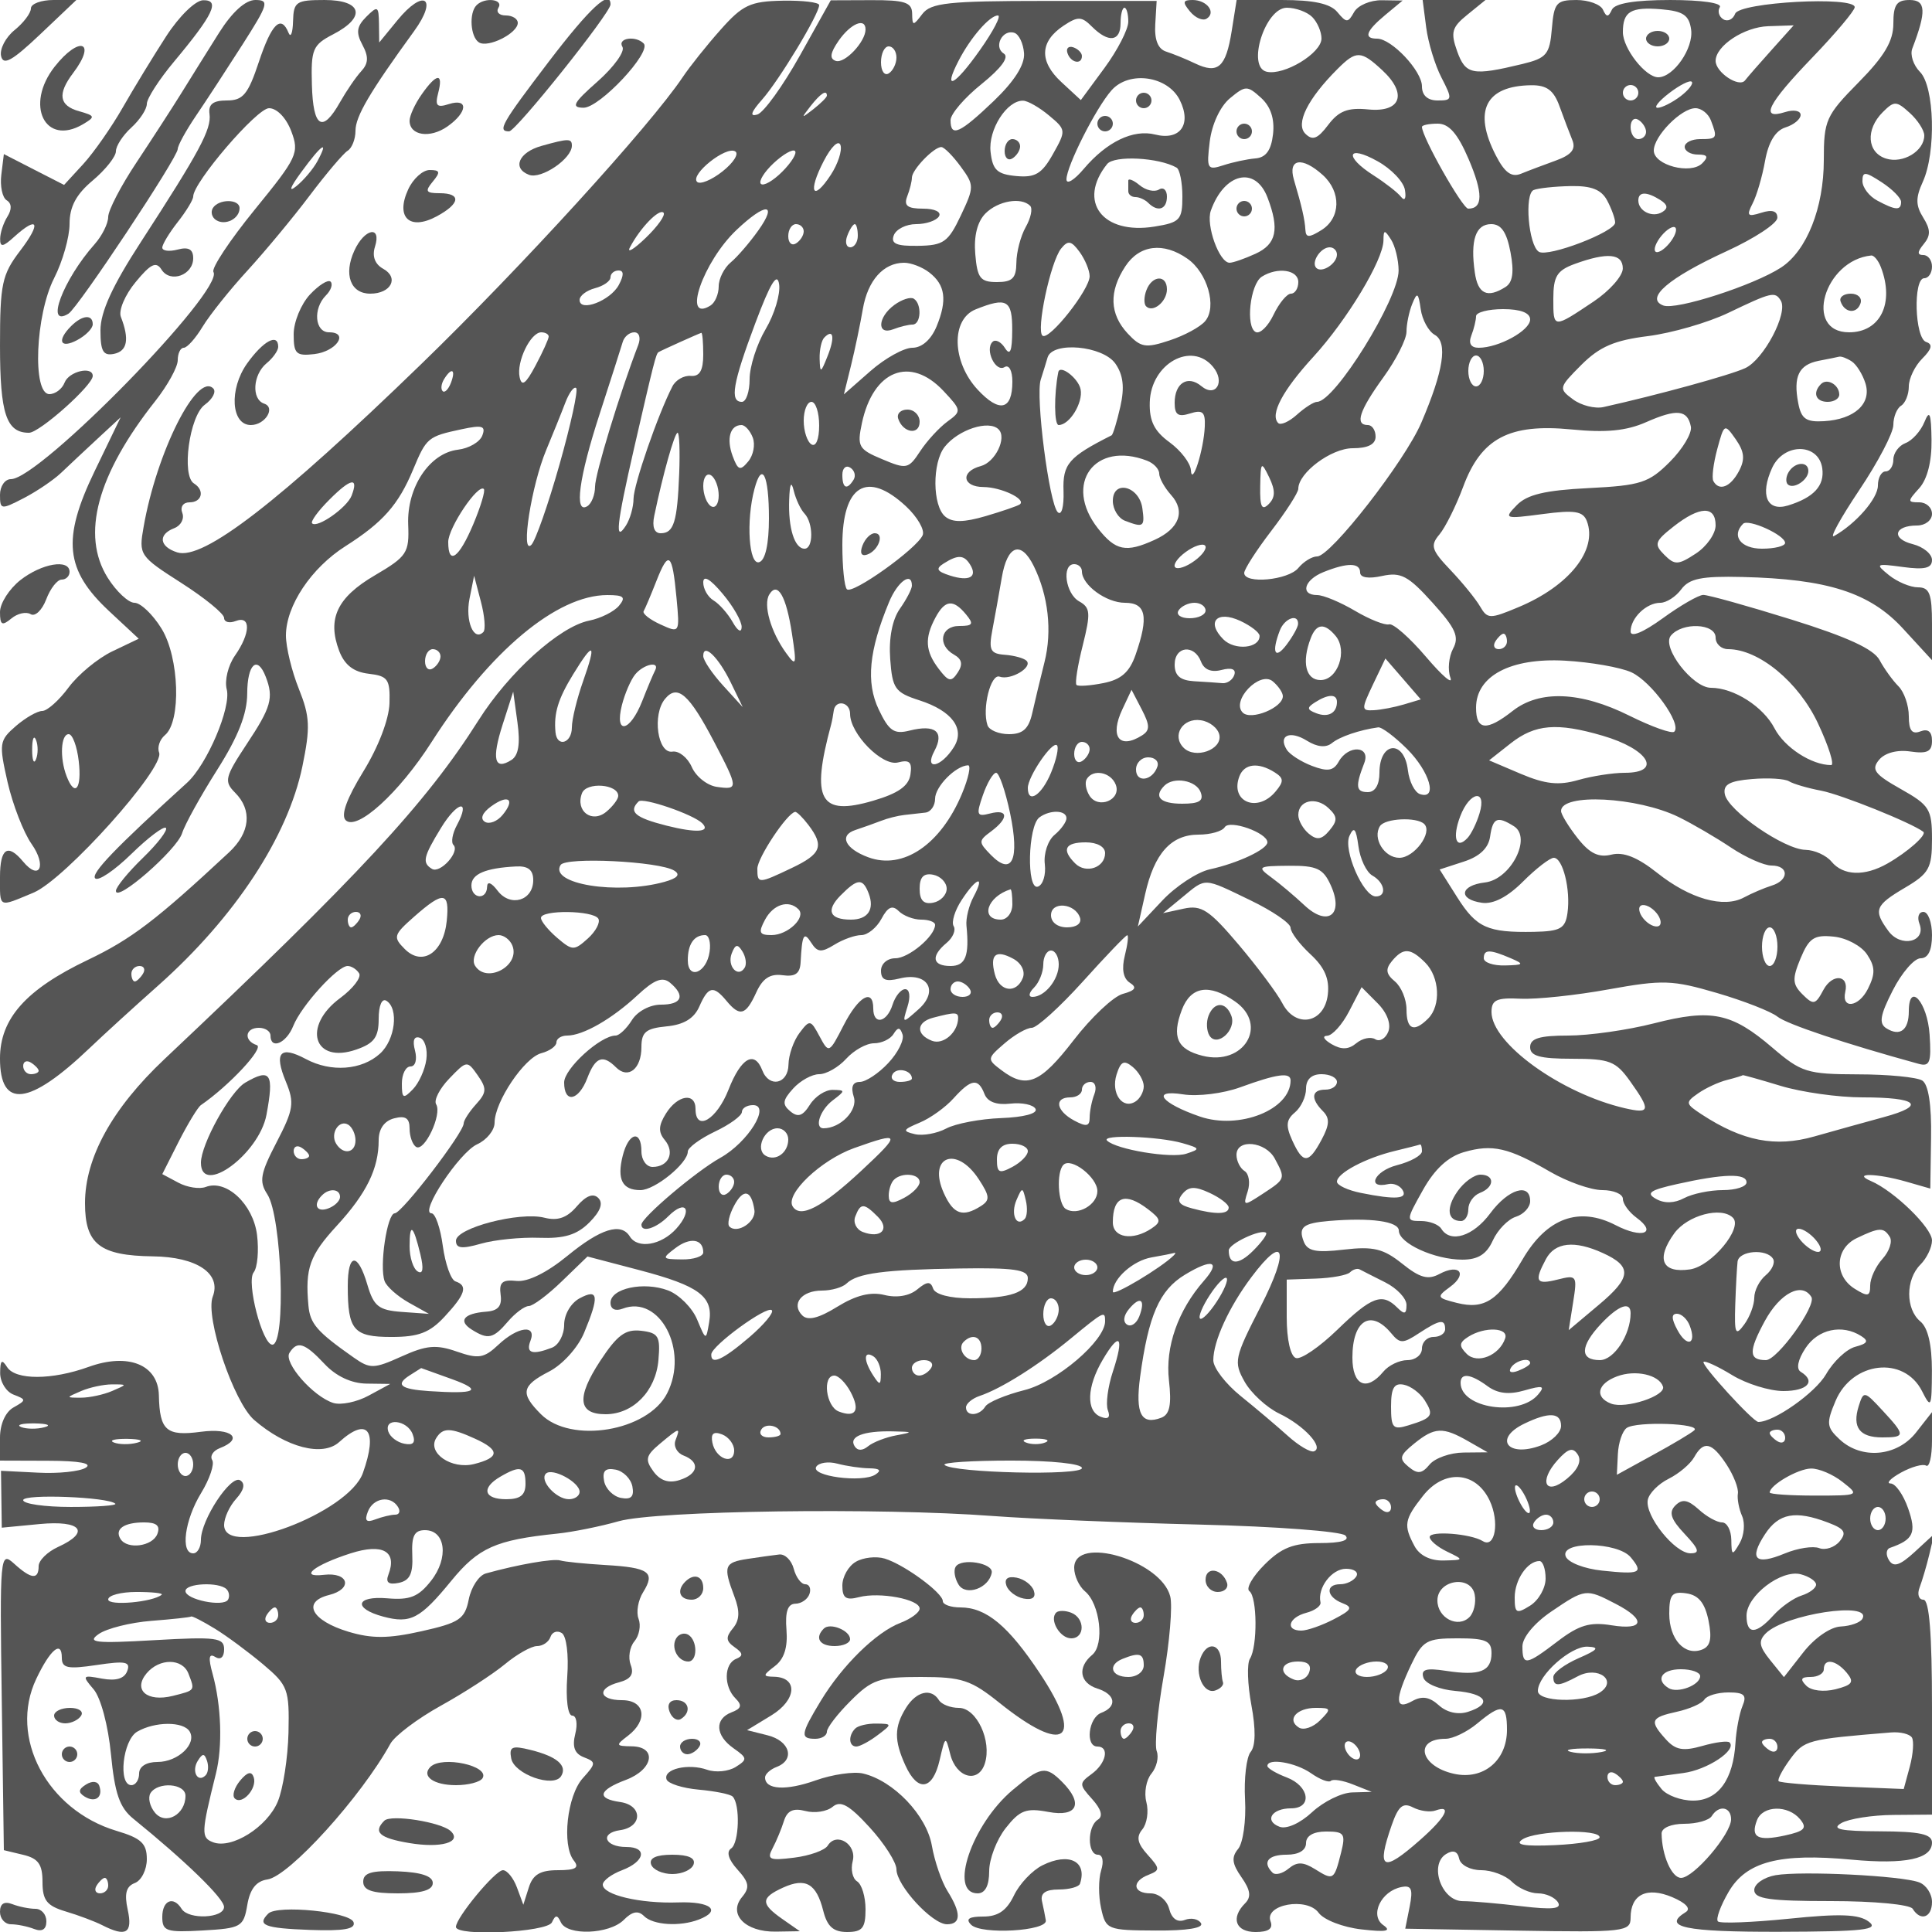 <svg xmlns="http://www.w3.org/2000/svg" version="1.0" width="250" height="250" viewBox="0 0 250 250" preserveAspectRatio="xMidYMid meet">
<g transform="translate(0,250) scale(0.01,-0.01)" fill="#555555" stroke="none">
<path d="M400 24891 c0 -60 -95 -186 -211 -280 -116 -94 -195 -245 -175 -336 28 -127 142 -64 505 280 l469 445 -294 0 c-162 0 -294 -49 -294 -109z"/>
<path d="M2150 24530 c-165 -255 -418 -670 -562 -922 -144 -252 -373 -580 -510 -730 l-249 -271 -389 199 -390 200 -33 -267 c-18 -147 13 -296 70 -331 65 -40 68 -117 9 -211 -51 -81 -94 -210 -94 -287 -2 -112 36 -107 181 25 311 281 354 183 79 -178 -237 -311 -262 -428 -262 -1230 0 -882 82 -1127 375 -1127 136 0 825 614 825 735 0 132 -308 60 -364 -85 -31 -82 -120 -150 -197 -150 -223 0 -181 1025 61 1500 110 216 200 532 200 702 0 223 85 383 300 563 165 139 300 309 300 378 0 69 90 207 200 307 110 100 200 237 200 306 0 69 159 316 354 549 508 608 597 796 375 792 -101 -2 -310 -206 -479 -467z"/>
<path d="M2834 24575 c-147 -234 -365 -582 -484 -775 -119 -192 -382 -598 -583 -901 -202 -303 -367 -621 -367 -706 0 -85 -79 -244 -175 -352 -409 -460 -646 -1089 -339 -900 125 78 1414 2020 1414 2131 0 45 106 238 236 430 130 191 401 607 603 923 333 522 349 575 165 575 -128 0 -299 -154 -470 -425z"/>
<path d="M3792 24725 c-4 -151 -30 -219 -58 -150 -97 240 -219 121 -384 -375 -140 -421 -205 -500 -414 -500 -179 0 -242 -49 -225 -175 27 -197 -129 -486 -886 -1653 -371 -571 -525 -907 -525 -1147 0 -271 36 -332 175 -304 173 36 202 188 89 479 -32 83 54 285 191 450 196 238 266 271 336 160 113 -177 409 -70 409 149 0 115 -60 149 -200 112 -110 -29 -200 -18 -200 25 0 42 90 191 200 331 110 140 200 288 200 330 0 183 824 1143 981 1143 102 0 222 -124 288 -298 106 -281 79 -338 -474 -1016 -322 -396 -562 -758 -533 -805 144 -234 -2247 -2681 -2621 -2681 -77 0 -141 -91 -141 -203 0 -193 13 -195 305 -44 168 87 386 234 484 327 99 94 312 294 475 445 l297 275 -336 -696 c-425 -880 -383 -1280 187 -1812 l383 -357 -341 -163 c-187 -89 -442 -300 -566 -467 -124 -168 -278 -305 -342 -305 -63 0 -217 -88 -342 -196 -214 -186 -219 -225 -106 -725 67 -291 206 -650 310 -799 200 -283 104 -485 -109 -229 -199 240 -299 173 -299 -201 0 -406 -27 -393 435 -200 406 170 1700 1614 1624 1812 -26 68 8 169 75 225 213 176 187 1006 -44 1379 -113 184 -271 334 -350 334 -78 0 -235 146 -347 325 -347 554 -137 1334 619 2289 158 201 288 437 288 525 0 89 35 161 78 161 44 0 154 124 245 275 92 151 353 478 580 725 227 248 588 683 803 968 214 284 436 546 492 581 56 34 102 151 102 259 0 186 184 499 759 1290 314 433 123 555 -217 139 l-235 -287 -3 246 c-4 226 -17 233 -164 87 -125 -125 -136 -204 -50 -364 82 -153 78 -239 -15 -340 -69 -74 -192 -255 -275 -401 -228 -405 -349 -331 -364 225 -13 460 10 516 275 653 431 223 376 444 -111 444 -368 0 -401 -22 -408 -275z m317 -1808 c-54 -101 -177 -247 -273 -325 -108 -88 -84 -18 64 183 262 359 361 425 209 142z m-3643 -7742 c-28 -69 -50 -12 -50 125 0 138 22 194 50 125 28 -69 28 -181 0 -250z m553 -25 c42 -360 -51 -472 -158 -192 -90 234 -74 542 28 542 49 0 108 -157 130 -350z"/>
<path d="M6167 24933 c-101 -100 -80 -413 31 -482 119 -74 502 119 502 253 0 53 -70 96 -156 96 -86 0 -128 45 -94 100 68 111 -177 139 -283 33z"/>
<path d="M7104 24206 c-616 -809 -671 -906 -516 -906 87 0 1312 1532 1312 1642 0 204 -269 -45 -796 -736z"/>
<path d="M9325 24616 c-179 -201 -400 -478 -492 -616 -422 -629 -2086 -2455 -3383 -3712 -1845 -1788 -2822 -2542 -3156 -2436 -233 74 -253 232 -38 314 85 33 132 122 103 197 -30 78 11 137 94 137 162 0 199 156 57 244 -164 101 -59 873 139 1018 103 75 152 170 110 212 -211 211 -732 -825 -901 -1794 -64 -361 -53 -377 488 -723 305 -195 554 -399 554 -453 0 -54 68 -72 150 -40 199 76 193 -158 -10 -448 -88 -126 -136 -322 -106 -436 61 -232 -255 -975 -515 -1210 -928 -843 -1247 -1175 -1187 -1236 40 -39 250 103 468 316 218 213 419 364 447 337 27 -28 -107 -203 -298 -388 -192 -186 -349 -378 -349 -427 0 -157 787 529 856 745 36 116 241 485 454 821 272 429 388 724 389 987 1 383 131 501 240 217 105 -272 70 -394 -248 -873 -281 -426 -294 -480 -150 -625 226 -226 197 -518 -78 -774 -946 -881 -1263 -1122 -1828 -1392 -800 -382 -1135 -759 -1135 -1275 0 -656 377 -612 1160 135 180 172 580 537 890 812 991 882 1674 1921 1863 2833 104 506 98 644 -46 1004 -92 229 -167 540 -167 690 1 385 327 874 771 1156 483 307 684 534 874 989 174 416 190 430 630 524 266 57 314 43 266 -82 -32 -84 -173 -166 -315 -183 -368 -44 -662 -487 -644 -968 15 -368 -15 -413 -432 -658 -488 -286 -618 -562 -461 -977 70 -183 186 -273 381 -296 249 -29 279 -70 270 -382 -6 -207 -144 -567 -338 -882 -215 -350 -294 -566 -229 -631 144 -144 691 352 1111 1010 751 1175 1621 1903 2275 1903 214 0 243 -27 151 -138 -63 -76 -237 -163 -387 -193 -383 -77 -1039 -669 -1432 -1291 -677 -1071 -1553 -2016 -4065 -4385 -675 -637 -1026 -1274 -1026 -1862 0 -530 190 -679 879 -688 568 -7 889 -223 774 -521 -101 -264 269 -1365 537 -1597 412 -356 885 -479 1099 -285 368 333 505 154 307 -400 -184 -518 -1796 -1121 -1796 -673 0 92 70 245 157 340 102 113 119 196 51 238 -121 75 -507 -510 -508 -770 0 -96 -45 -175 -100 -175 -168 0 -111 431 103 781 111 182 175 374 143 426 -32 52 12 121 98 154 318 123 154 265 -244 212 -447 -60 -534 15 -544 470 -8 398 -395 555 -908 370 -475 -172 -948 -173 -1056 -3 -68 107 -89 90 -90 -74 -1 -118 77 -245 173 -282 167 -64 167 -72 0 -166 -105 -59 -175 -216 -175 -393 l0 -295 625 -2 c404 -1 575 -33 485 -90 -78 -49 -356 -78 -619 -64 l-478 24 5 -368 5 -368 489 47 c541 52 665 -103 238 -297 -137 -63 -250 -174 -250 -248 0 -179 -96 -169 -319 34 -180 162 -185 110 -158 -1771 l27 -1938 250 -60 c196 -47 250 -123 250 -351 0 -238 56 -309 300 -382 165 -49 378 -129 474 -178 308 -157 395 -104 329 199 -46 209 -21 304 92 347 85 33 155 172 155 309 0 203 -72 271 -392 366 -900 270 -1398 1211 -1039 1966 181 382 331 506 331 275 0 -136 74 -151 451 -95 373 56 442 43 395 -79 -37 -98 -146 -130 -326 -97 -256 48 -262 41 -108 -139 92 -109 188 -468 224 -840 49 -507 112 -690 288 -833 676 -548 1174 -1032 1175 -1142 1 -148 -460 -169 -549 -25 -106 171 -250 110 -250 -105 0 -185 52 -202 524 -175 496 28 528 46 576 330 35 207 116 309 260 330 281 40 1214 1070 1592 1757 57 102 349 323 650 490 302 167 675 409 831 538 155 129 343 235 416 235 74 0 152 53 174 118 21 64 87 88 146 51 61 -37 92 -281 71 -567 -20 -289 7 -502 65 -502 54 0 72 -106 39 -236 -42 -169 -9 -256 112 -303 159 -61 158 -79 -14 -270 -204 -225 -274 -868 -117 -1066 75 -94 25 -125 -206 -125 -228 0 -323 -56 -376 -223 l-71 -224 -83 224 c-45 122 -127 223 -181 223 -99 0 -608 -614 -608 -734 0 -127 1181 -70 1242 59 46 100 70 100 116 0 83 -176 626 -155 813 31 110 111 187 126 263 50 117 -117 463 -139 708 -45 302 116 156 237 -267 222 -490 -17 -975 97 -975 230 0 51 112 135 250 187 297 113 331 300 56 300 -282 0 -350 180 -82 218 293 41 294 322 1 364 -310 44 -282 153 75 287 355 134 406 429 75 434 -208 3 -212 13 -50 136 264 201 222 461 -75 461 -305 0 -330 156 -37 232 150 40 194 106 148 225 -35 92 -14 230 48 304 63 75 87 206 54 292 -33 85 -6 241 60 346 160 257 77 317 -492 350 -264 16 -526 42 -581 59 -91 27 -547 -52 -963 -168 -90 -25 -189 -176 -221 -335 -51 -256 -121 -303 -612 -413 -428 -96 -642 -97 -943 -7 -480 144 -609 387 -253 476 312 78 256 299 -67 261 -333 -39 -127 126 346 278 416 133 605 26 489 -276 -39 -101 2 -133 134 -106 143 30 186 118 175 361 -11 247 27 321 164 321 268 0 311 -360 79 -655 -163 -208 -274 -252 -565 -227 -411 35 -448 -131 -53 -237 353 -94 477 -29 881 465 351 428 574 527 1367 609 198 20 558 92 800 161 490 137 3368 178 4842 67 495 -37 1701 -87 2681 -111 980 -24 1825 -88 1878 -141 63 -63 -55 -98 -334 -98 -340 0 -492 -59 -713 -280 -154 -154 -242 -308 -195 -342 102 -74 107 -716 7 -875 -40 -63 -31 -332 19 -600 58 -311 55 -528 -9 -605 -55 -66 -88 -344 -73 -618 15 -273 -26 -560 -89 -637 -90 -108 -80 -192 42 -366 117 -167 130 -256 48 -338 -190 -190 -124 -372 135 -372 168 0 230 44 194 138 -84 219 471 318 622 111 67 -92 315 -188 554 -215 321 -37 394 -23 283 55 -180 126 -30 441 235 493 130 26 151 -25 106 -254 l-57 -285 1458 -25 c1377 -23 1458 -14 1458 167 0 301 209 405 539 266 178 -76 245 -149 175 -193 -315 -194 -13 -258 1211 -255 1095 3 1296 26 1157 131 -127 97 -373 106 -1033 38 -476 -48 -890 -64 -919 -35 -30 29 33 202 138 382 229 393 658 505 1595 417 691 -64 1037 9 1037 221 0 110 -157 144 -675 146 -511 2 -632 28 -499 106 97 56 401 104 675 106 l499 4 0 1391 c0 949 -35 1390 -111 1390 -61 0 -83 72 -49 159 33 88 90 279 125 425 l63 266 -253 -233 c-191 -175 -273 -201 -332 -105 -43 69 -37 141 14 159 304 106 345 195 234 511 -61 175 -162 320 -226 322 -63 1 -3 65 134 141 137 75 283 116 325 90 42 -26 76 119 76 323 l0 369 -207 -264 c-246 -312 -705 -353 -989 -88 -168 157 -174 208 -52 497 216 512 885 589 1119 127 117 -232 126 -214 128 264 0 335 -51 556 -149 637 -193 160 -193 543 0 736 82 82 150 223 150 313 0 164 -491 641 -791 769 -250 107 75 101 456 -8 l313 -90 10 660 c7 425 -34 687 -114 738 -68 43 -442 80 -831 80 -660 2 -734 25 -1109 346 -527 451 -788 505 -1532 314 -340 -87 -840 -158 -1110 -158 -371 0 -492 -37 -492 -150 0 -115 127 -150 543 -150 486 0 565 -31 750 -290 271 -380 262 -426 -68 -350 -827 192 -1725 841 -1725 1245 0 157 67 187 375 172 206 -10 720 44 1142 121 702 126 822 122 1400 -47 348 -102 701 -240 783 -306 123 -98 870 -348 1824 -610 148 -41 169 15 145 377 -28 421 -269 692 -269 302 0 -243 -113 -330 -289 -221 -101 63 -84 168 82 493 116 228 278 414 359 414 98 0 148 102 148 300 0 165 -50 300 -111 300 -61 0 -84 -69 -51 -154 90 -235 -242 -313 -402 -93 -198 270 -174 331 214 560 312 184 350 253 350 628 0 389 -32 440 -405 650 -339 191 -384 251 -280 377 75 90 234 133 404 108 219 -32 281 -2 281 138 0 119 -51 160 -150 122 -109 -42 -150 12 -150 196 0 140 -60 314 -134 388 -74 74 -184 226 -244 338 -76 143 -418 300 -1140 525 -568 177 -1081 320 -1142 319 -60 -1 -297 -137 -525 -303 -255 -184 -415 -250 -415 -170 0 174 204 371 384 371 79 0 202 79 272 175 103 139 264 172 789 159 1104 -26 1652 -202 2080 -668 l375 -408 0 471 c0 388 -32 471 -181 471 -99 0 -268 71 -375 157 -183 148 -173 154 181 106 281 -38 375 -15 375 91 0 78 -112 170 -249 205 -281 70 -242 241 55 241 107 0 194 68 194 150 0 83 -74 150 -165 150 -154 0 -154 13 0 183 104 115 163 346 159 625 -5 346 -25 396 -92 231 -47 -116 -157 -239 -244 -272 -87 -33 -158 -130 -158 -214 0 -84 -45 -153 -100 -153 -55 0 -100 -82 -100 -183 0 -167 -283 -493 -567 -653 -64 -36 83 231 325 593 243 362 442 742 442 845 0 102 45 214 100 248 55 34 100 146 100 249 0 103 78 265 174 361 125 125 139 186 50 215 -148 50 -170 825 -24 825 55 0 100 68 100 150 0 83 -51 150 -112 150 -81 0 -79 40 5 142 91 110 90 188 -7 343 -98 157 -99 257 -5 462 174 382 152 1234 -37 1423 -85 86 -130 222 -99 302 185 483 177 628 -34 628 -168 0 -211 -61 -211 -305 0 -227 -115 -421 -450 -761 -423 -429 -450 -489 -450 -1005 0 -617 -220 -1172 -552 -1390 -352 -230 -1360 -556 -1525 -492 -242 92 67 357 820 703 360 165 655 359 656 432 1 88 -68 110 -208 65 -178 -56 -194 -39 -113 119 53 101 126 350 162 553 44 243 134 391 263 432 109 34 197 107 197 162 0 55 -90 72 -200 37 -332 -105 -229 102 350 704 303 315 550 609 550 653 0 146 -1489 65 -1547 -84 -28 -75 -98 -107 -154 -72 -56 34 -76 105 -45 156 34 54 -235 93 -640 93 -460 0 -717 -43 -756 -125 -46 -100 -70 -100 -116 0 -32 69 -187 125 -344 125 -258 0 -289 -37 -317 -371 -28 -333 -68 -381 -381 -457 -646 -156 -735 -139 -844 163 -88 247 -70 312 132 475 l234 190 -406 0 -407 0 46 -355 c25 -195 114 -488 198 -650 144 -280 142 -295 -50 -295 -130 0 -203 66 -203 183 0 200 -393 617 -581 617 -178 0 -145 97 106 306 l225 187 -270 4 c-149 2 -309 -67 -358 -153 -79 -142 -99 -142 -217 0 -90 109 -306 156 -716 156 l-587 0 -64 -402 c-75 -470 -177 -560 -473 -419 -118 57 -287 125 -374 153 -106 33 -154 152 -142 353 l18 303 -1452 0 c-1245 0 -1470 -25 -1580 -169 -120 -158 -129 -157 -132 6 -2 144 -95 175 -528 173 l-525 -2 -400 -716 c-220 -393 -467 -736 -550 -762 -103 -31 -83 30 61 193 220 248 739 1107 739 1223 0 36 -214 62 -475 57 -416 -8 -516 -55 -800 -375z m5275 104 c0 -99 -138 -368 -307 -598 l-307 -417 -253 234 c-289 268 -278 524 30 729 186 123 234 121 368 -14 213 -212 369 -193 369 46 0 110 23 200 50 200 28 0 50 -81 50 -180z m2380 60 c66 -66 120 -191 120 -278 0 -190 -484 -483 -710 -430 -261 60 -19 828 261 828 115 0 263 -54 329 -120z m4903 -163 c34 -240 -227 -617 -426 -617 -165 0 -457 374 -457 584 0 268 102 329 496 296 284 -24 361 -76 387 -263z m-9203 -265 c-328 -466 -486 -543 -275 -136 155 300 403 584 508 584 46 0 -59 -202 -233 -448z m-1480 267 c0 -160 -270 -446 -385 -407 -84 28 -73 103 39 264 155 221 346 300 346 143z m11731 -258 c-154 -171 -312 -352 -351 -402 -77 -97 -380 105 -380 253 0 195 370 439 681 449 l329 11 -279 -311z m-9680 -50 c11 -148 -124 -361 -392 -618 -442 -422 -559 -474 -559 -248 0 80 181 291 402 468 256 207 360 349 287 394 -137 85 -17 319 137 268 60 -20 116 -139 125 -264z m-1651 -55 c0 -79 -45 -172 -100 -206 -55 -34 -100 31 -100 144 0 113 45 206 100 206 55 0 100 -65 100 -144z m6287 -165 c329 -306 241 -549 -183 -507 -263 26 -380 -19 -517 -200 -137 -182 -203 -207 -296 -114 -130 129 29 450 416 837 243 243 303 241 580 -16z m-2620 -387 c156 -314 4 -526 -319 -445 -283 72 -627 -94 -923 -443 -123 -146 -224 -208 -225 -137 0 169 380 922 582 1151 228 260 730 188 885 -126z m6476 48 c-106 -80 -238 -146 -293 -147 -55 0 12 85 149 190 136 105 268 171 292 147 25 -24 -42 -110 -148 -190z m-5270 -488 c-24 -210 -92 -303 -229 -314 -107 -9 -294 -49 -415 -89 -207 -67 -218 -47 -175 308 28 224 135 454 261 559 202 167 224 168 403 6 125 -114 177 -271 155 -470z m3707 361 c55 -151 129 -348 166 -438 48 -118 -11 -191 -215 -265 -154 -56 -357 -132 -449 -170 -123 -50 -211 14 -325 235 -299 578 -135 903 458 910 200 2 290 -65 365 -272z m1020 175 c0 -55 -45 -100 -100 -100 -55 0 -100 45 -100 100 0 55 45 100 100 100 55 0 100 -45 100 -100z m-10500 -38 c0 -21 -79 -99 -175 -175 -159 -124 -162 -121 -38 38 131 167 213 220 213 137z m2875 -257 c221 -184 222 -194 50 -499 -143 -255 -229 -307 -475 -284 -247 23 -306 78 -332 312 -33 287 211 669 422 663 61 -2 211 -88 335 -192z m11325 -258 c0 -202 -276 -368 -495 -299 -246 78 -267 376 -43 600 149 149 177 148 350 -9 103 -93 188 -225 188 -292z m-2761 195 c88 -230 81 -242 -139 -242 -110 0 -200 -45 -200 -100 0 -55 77 -100 170 -100 126 0 141 -29 57 -113 -150 -150 -627 -24 -627 165 0 187 355 548 539 548 77 0 167 -71 200 -158z m-839 -148 c0 -52 -45 -94 -100 -94 -55 0 -100 70 -100 156 0 86 45 128 100 94 55 -34 100 -104 100 -156z m-2296 -353 c188 -440 187 -641 -5 -641 -74 0 -599 927 -599 1058 0 23 92 42 204 42 146 0 258 -128 400 -459z m-8253 -203 c-234 -357 -302 -227 -92 178 98 189 192 278 217 206 23 -71 -33 -243 -125 -384z m-1403 43 c-142 -112 -290 -172 -328 -134 -93 94 375 468 494 394 51 -31 -24 -148 -166 -260z m774 -3 c-119 -119 -243 -190 -276 -157 -32 32 42 153 165 268 123 115 248 186 276 157 29 -28 -46 -149 -165 -268z m2310 66 c176 -241 176 -263 0 -635 -162 -342 -223 -385 -551 -390 -282 -5 -357 28 -315 137 31 79 160 144 289 144 128 0 261 45 295 100 35 57 -53 100 -205 100 -202 0 -252 38 -206 158 34 87 61 196 61 243 0 103 287 400 382 396 37 -2 150 -116 250 -253z m5748 -303 c18 -110 -3 -148 -50 -89 -44 57 -204 181 -355 278 -387 246 -344 404 50 184 179 -99 339 -267 355 -373z m-2955 290 c41 -24 75 -192 75 -374 0 -302 -31 -336 -361 -389 -672 -109 -1001 324 -613 809 92 115 668 86 899 -46z m1892 -96 c241 -218 233 -556 -17 -712 -160 -100 -202 -100 -208 1 -8 138 -47 307 -149 651 -80 273 106 302 374 60z m7483 -347 c0 -115 -70 -111 -307 16 -106 56 -193 170 -193 252 0 128 35 125 250 -15 138 -90 250 -204 250 -253z m-8198 55 c157 -411 115 -603 -157 -727 -140 -64 -290 -116 -334 -116 -134 0 -309 487 -243 674 175 491 577 583 734 169z m4394 -36 c57 -107 104 -236 104 -287 0 -120 -867 -452 -987 -378 -134 83 -190 747 -68 799 58 24 272 47 476 51 271 6 400 -45 475 -185z m690 4 c94 -60 102 -107 25 -154 -127 -79 -311 10 -311 149 0 116 107 118 286 5z m-8156 -74 c35 -35 9 -159 -57 -275 -66 -117 -120 -324 -121 -462 -2 -200 -52 -250 -252 -250 -215 0 -254 51 -280 363 -20 234 27 419 132 525 164 164 462 215 578 99z m-4974 -415 c-156 -150 -248 -204 -204 -122 132 252 377 504 434 448 29 -30 -74 -176 -230 -326z m1455 94 c-111 -156 -271 -342 -356 -412 -85 -71 -155 -210 -155 -310 0 -100 -48 -212 -107 -248 -371 -230 -96 568 338 979 378 358 538 353 280 -9z m589 -10 c0 -52 -45 -122 -100 -156 -55 -34 -100 8 -100 94 0 86 45 156 100 156 55 0 100 -42 100 -94z m700 -56 c0 -82 -44 -150 -97 -150 -53 0 -71 68 -39 150 31 83 75 150 97 150 21 0 39 -67 39 -150z m8446 -215 c48 -255 29 -389 -64 -448 -236 -150 -359 -92 -398 188 -60 417 11 625 212 625 130 0 201 -104 250 -365z m2054 115 c-71 -85 -151 -132 -179 -105 -27 28 8 120 79 205 71 85 151 132 179 105 27 -28 -8 -120 -79 -205z m-3502 -350 c0 -369 -826 -1700 -1056 -1700 -42 0 -159 -75 -260 -166 -101 -91 -210 -140 -242 -108 -109 110 57 423 455 857 438 479 904 1252 907 1505 1 141 14 143 98 12 53 -82 97 -262 98 -400z m-3998 -74 c0 -173 -517 -828 -608 -771 -90 56 101 958 239 1129 89 110 132 102 239 -44 71 -98 130 -240 130 -314z m1266 226 c258 -180 384 -622 230 -806 -61 -75 -269 -188 -462 -251 -310 -103 -372 -92 -542 90 -234 252 -245 542 -30 869 182 278 493 317 804 98z m1934 54 c0 -118 -195 -244 -267 -173 -71 72 55 267 173 267 52 0 94 -42 94 -94z m3699 -181 c-1 -96 -170 -287 -375 -425 -528 -353 -524 -354 -524 33 0 291 47 367 275 451 425 155 625 136 624 -59z m3340 17 c178 -464 -7 -842 -412 -842 -593 0 -323 933 287 994 36 3 92 -65 125 -152z m-12315 -67 c209 -161 236 -358 95 -700 -71 -170 -190 -275 -313 -275 -109 0 -354 -136 -542 -301 l-344 -302 93 377 c51 207 119 534 152 726 63 371 267 600 535 600 89 0 235 -56 324 -125z m-4017 -163 c-109 -203 -507 -356 -507 -193 0 55 90 123 200 152 110 29 200 92 200 141 0 48 47 88 104 88 70 0 71 -60 3 -188z m1900 -572 c-114 -193 -207 -484 -207 -646 0 -162 -45 -294 -100 -294 -160 0 -119 238 174 1019 196 522 284 665 308 502 18 -126 -60 -387 -175 -581z m6893 610 c0 -82 -43 -150 -95 -150 -52 0 -153 -122 -225 -272 -71 -150 -175 -251 -230 -225 -135 63 -74 620 78 717 204 129 472 89 472 -70z m1766 -683 c170 -97 114 -464 -174 -1136 -214 -500 -1173 -1731 -1348 -1731 -66 0 -176 -67 -244 -150 -131 -158 -700 -211 -700 -64 0 47 157 292 350 544 193 252 350 497 350 545 0 207 426 525 704 525 196 0 296 50 296 150 0 83 -45 150 -100 150 -172 0 -111 186 200 616 165 228 300 494 300 591 0 97 33 259 74 360 64 158 79 149 110 -67 19 -137 101 -288 182 -333z m4477 444 c99 -159 -221 -766 -461 -875 -197 -91 -1136 -348 -1832 -503 -110 -25 -288 20 -395 99 -189 140 -186 152 108 447 236 235 427 318 862 372 307 39 776 174 1042 302 559 268 602 278 676 158z m-9945 -386 c-1 -270 -27 -334 -94 -228 -51 81 -124 117 -161 79 -102 -101 40 -398 156 -326 58 35 101 -46 101 -188 0 -370 -167 -408 -450 -103 -333 360 -346 909 -25 1038 404 162 475 122 473 -272z m6702 141 c0 -143 -406 -366 -665 -366 -102 0 -135 56 -96 158 34 87 61 200 61 250 0 51 158 92 350 92 226 0 350 -48 350 -134z m-12700 -221 c0 -30 -76 -199 -170 -375 -127 -239 -179 -277 -206 -150 -43 199 141 580 280 580 53 0 96 -25 96 -55z m1159 -109 c-238 -618 -559 -1672 -559 -1832 0 -106 -45 -220 -100 -254 -173 -107 -110 367 161 1198 143 441 277 858 297 927 20 69 87 125 150 125 64 0 86 -71 51 -164z m841 -125 c0 -205 -47 -285 -161 -275 -89 8 -196 -53 -238 -136 -187 -362 -501 -1271 -503 -1452 0 -109 -45 -265 -98 -348 -148 -229 -123 5 105 1000 258 1122 284 1224 317 1244 38 23 522 241 553 249 14 4 25 -123 25 -282z m1608 -21 c-88 -221 -96 -223 -102 -32 -3 115 24 239 61 275 119 120 139 1 41 -243z m3725 -95 c102 -147 121 -307 64 -558 -44 -194 -95 -361 -113 -370 -557 -281 -634 -371 -622 -720 7 -206 -26 -323 -75 -274 -111 111 -289 1497 -220 1714 29 90 69 219 89 288 64 211 714 152 877 -80z m1263 -41 c163 -195 36 -405 -151 -250 -176 146 -345 40 -345 -217 0 -155 45 -186 200 -137 162 51 198 20 190 -168 -13 -304 -167 -787 -180 -565 -6 91 -130 253 -276 360 -198 144 -263 276 -256 517 14 500 540 795 818 460z m3504 -54 c0 -110 -45 -200 -100 -200 -55 0 -100 90 -100 200 0 110 45 200 100 200 55 0 100 -90 100 -200z m4762 123 c61 -40 141 -168 177 -284 82 -262 -141 -465 -535 -489 -234 -14 -296 30 -335 235 -66 344 8 495 264 546 120 23 240 47 267 54 28 6 100 -21 162 -62z m-18127 -277 c-33 -85 -81 -133 -107 -107 -27 26 -18 96 18 154 98 160 156 129 89 -47z m6373 -104 c236 -252 237 -262 50 -398 -106 -78 -264 -250 -351 -383 -151 -230 -176 -236 -491 -103 -307 128 -327 165 -263 466 146 686 624 876 1055 418z m-4968 -953 c-146 -516 -310 -984 -364 -1039 -143 -144 0 769 193 1229 85 204 196 478 246 610 50 131 113 216 141 189 27 -28 -70 -473 -216 -989z m3360 505 c0 -178 -42 -280 -100 -244 -55 34 -100 172 -100 306 0 134 45 244 100 244 55 0 100 -138 100 -306z m11280 -15 c16 -84 -106 -289 -272 -455 -272 -272 -375 -306 -1053 -340 -562 -28 -796 -84 -928 -221 -171 -176 -159 -180 334 -115 416 55 523 38 573 -91 142 -373 -229 -840 -886 -1114 -370 -155 -400 -154 -496 10 -56 97 -229 309 -383 471 -247 259 -264 317 -142 461 76 91 214 368 306 615 233 630 596 822 1403 743 445 -44 710 -18 964 94 399 176 537 162 580 -58z m-12139 -142 c34 -89 8 -228 -59 -308 -104 -126 -133 -115 -202 71 -83 225 -32 400 115 400 46 0 112 -73 146 -163z m3181 107 c110 -110 -44 -426 -231 -475 -265 -70 -240 -269 34 -271 229 -1 558 -157 472 -224 -26 -20 -224 -88 -441 -152 -284 -83 -430 -85 -525 -6 -166 138 -170 697 -6 903 177 223 572 351 697 225z m9579 -542 c-110 -206 -256 -262 -330 -127 -23 41 0 227 50 413 90 332 94 335 240 127 112 -161 122 -260 40 -413z m-13712 -27 c-25 -632 -70 -775 -240 -775 -82 0 -113 83 -83 225 110 530 263 1075 302 1075 23 0 32 -236 21 -525z m14791 66 c32 -226 -109 -379 -443 -482 -273 -83 -366 136 -206 486 150 328 602 325 649 -4z m-8738 98 c87 -33 158 -108 158 -167 0 -58 69 -182 152 -275 192 -211 110 -437 -212 -583 -370 -169 -504 -142 -733 149 -451 574 -43 1137 635 876z m-3796 -246 c-86 -139 -146 -113 -146 63 0 86 46 128 102 93 56 -35 75 -105 44 -156z m5371 -316 c-89 -89 -115 -35 -110 228 6 324 13 331 117 117 81 -169 79 -259 -7 -345z m-7117 111 c0 -110 -45 -172 -100 -138 -55 34 -100 152 -100 262 0 110 45 172 100 138 55 -34 100 -152 100 -262z m650 -295 c0 -331 -46 -541 -125 -567 -135 -46 -173 535 -62 948 97 365 187 183 187 -381z m-5400 294 c-59 -155 -445 -426 -511 -359 -23 23 78 162 225 308 276 277 380 295 286 51z m5860 -232 c116 -123 117 -455 1 -455 -129 0 -213 267 -199 633 7 210 27 250 59 117 27 -110 89 -243 139 -295z m-4285 -137 c-186 -441 -325 -540 -325 -231 0 184 387 759 461 685 21 -21 -40 -225 -136 -454z m5598 231 c148 -138 246 -307 216 -375 -77 -176 -910 -770 -980 -699 -33 32 -59 289 -59 572 0 776 318 970 823 502z m10477 -247 c0 -108 -115 -273 -256 -365 -229 -150 -272 -152 -408 -16 -136 136 -123 175 120 366 339 266 544 272 544 15z m899 -227 c1 -41 -134 -75 -299 -75 -274 0 -400 166 -245 322 69 69 543 -146 544 -247z m-7642 -232 c-106 -78 -218 -115 -250 -84 -31 32 30 121 136 198 106 78 218 115 250 84 31 -32 -30 -121 -136 -198z m-2080 -68 c188 -381 240 -841 139 -1242 -53 -210 -124 -507 -158 -658 -46 -206 -122 -275 -302 -275 -131 0 -257 52 -278 116 -72 216 42 670 157 628 141 -51 433 121 348 206 -33 33 -159 68 -280 77 -188 14 -211 60 -162 320 32 167 87 472 122 678 71 422 248 486 414 150z m-4623 -411 c43 -458 42 -458 -208 -344 -138 63 -236 140 -217 172 19 32 93 207 164 388 160 407 206 370 261 -216z m3800 429 c99 -160 -12 -220 -260 -141 -172 55 -190 89 -82 157 183 116 263 113 342 -16z m1446 -86 c0 -177 315 -407 557 -407 274 0 310 -178 137 -674 -78 -224 -187 -320 -416 -365 -170 -34 -327 -45 -348 -24 -22 21 15 252 81 513 104 417 99 487 -46 568 -178 99 -230 482 -65 482 55 0 100 -42 100 -93z m3600 -15 c0 -67 109 -84 284 -45 243 53 338 3 652 -345 301 -333 350 -442 266 -597 -55 -105 -71 -273 -34 -373 37 -100 -105 21 -315 268 -211 248 -426 437 -478 421 -53 -15 -252 63 -441 175 -190 112 -410 204 -490 204 -223 0 -170 196 81 297 310 125 475 123 475 -5z m-8003 -706 c-2 -79 -51 -52 -116 64 -62 110 -174 236 -247 280 -74 44 -134 149 -134 233 0 98 89 47 250 -145 138 -163 249 -358 247 -432z m-3343 -65 c-124 -124 -235 145 -179 429 l60 300 88 -336 c49 -185 63 -362 31 -393z m5546 601 c0 -43 -70 -178 -156 -300 -98 -140 -144 -380 -125 -647 28 -387 62 -435 378 -537 425 -137 595 -370 445 -607 -165 -263 -389 -306 -251 -49 133 250 13 348 -322 264 -200 -50 -266 -5 -399 275 -166 350 -126 760 134 1387 110 267 296 401 296 214z m-1552 -622 c63 -410 56 -432 -76 -250 -198 273 -299 625 -217 758 107 173 219 -20 293 -508z m2252 250 c104 -125 90 -150 -88 -150 -242 0 -286 -248 -67 -371 103 -58 117 -126 49 -230 -84 -128 -119 -122 -246 45 -175 229 -186 398 -44 663 124 232 230 244 396 43z m3100 50 c0 -55 -93 -100 -206 -100 -113 0 -178 45 -144 100 34 55 127 100 206 100 79 0 144 -45 144 -100z m699 -328 c2 -162 -321 -193 -469 -45 -225 226 -84 379 219 239 137 -64 250 -151 250 -194z m498 153 c-2 -41 -69 -162 -150 -269 -150 -198 -196 -99 -86 186 61 159 242 223 236 83z m487 -155 c157 -190 27 -570 -196 -570 -192 0 -247 231 -127 542 73 192 179 201 323 28z m4916 -20 c0 -82 73 -150 161 -150 398 0 913 -425 1164 -961 139 -296 215 -539 170 -539 -254 0 -604 228 -733 476 -145 280 -527 524 -822 524 -238 0 -643 526 -519 675 147 178 579 159 579 -25z m-2700 -50 c0 -55 -48 -100 -106 -100 -58 0 -78 45 -44 100 34 55 82 100 106 100 24 0 44 -45 44 -100z m-13800 -194 c0 -52 -45 -122 -100 -156 -55 -34 -100 8 -100 94 0 86 45 156 100 156 55 0 100 -42 100 -94z m1846 -319 c-80 -226 -146 -496 -146 -600 0 -206 -193 -263 -212 -62 -23 246 33 430 229 750 267 435 304 409 129 -88z m1910 -18 l155 -319 -256 281 c-140 154 -255 325 -255 380 0 176 196 -13 356 -342z m6085 270 c40 -105 134 -143 266 -108 130 34 190 10 165 -64 -21 -64 -91 -113 -155 -107 -64 6 -229 17 -367 25 -178 11 -250 72 -250 215 0 239 253 268 341 39z m2627 -554 c-120 -36 -296 -70 -391 -75 -163 -9 -163 12 -12 330 l162 339 229 -264 229 -265 -217 -65z m2941 416 c260 -119 657 -668 556 -769 -30 -30 -291 63 -579 206 -632 315 -1164 337 -1513 62 -336 -264 -473 -252 -473 42 0 411 446 648 1150 609 330 -18 717 -86 859 -150z m-12632 24 c-22 -41 -98 -221 -168 -400 -158 -399 -359 -438 -262 -51 38 151 116 331 173 400 112 135 323 176 257 51z m8123 -334 c0 -149 -413 -318 -519 -212 -154 154 220 544 388 405 72 -60 131 -146 131 -193z m-7357 -595 c313 -599 314 -618 32 -578 -124 18 -269 133 -323 256 -54 123 -167 213 -250 200 -193 -31 -265 480 -96 683 161 194 311 62 637 -561z m5535 88 c-294 -186 -422 -16 -254 339 l118 251 132 -254 c107 -206 108 -270 4 -336z m-8160 -318 c-221 -140 -258 9 -114 458 l137 426 55 -400 c38 -275 13 -426 -78 -484z m10682 751 c0 -144 -114 -206 -268 -146 -121 46 -124 72 -15 141 171 109 283 110 283 5z m-6300 -154 c0 -259 416 -682 620 -629 149 39 185 5 161 -156 -22 -149 -158 -244 -481 -339 -693 -204 -810 7 -545 986 11 41 26 120 33 175 19 152 212 119 212 -37z m4779 -275 c36 -190 -313 -314 -463 -164 -157 157 -13 390 221 356 116 -16 225 -103 242 -192z m2429 -180 c294 -295 399 -660 167 -584 -69 23 -139 162 -157 309 -47 400 -368 372 -368 -33 0 -156 -57 -250 -150 -250 -155 0 -164 74 -47 375 88 224 -205 242 -330 20 -67 -120 -143 -133 -345 -56 -142 54 -290 149 -328 211 -114 184 43 252 262 115 132 -82 245 -93 321 -32 104 85 358 171 600 205 45 7 214 -120 375 -280z m2530 172 c596 -174 778 -480 286 -480 -151 0 -423 -42 -604 -94 -251 -72 -425 -53 -740 80 l-411 175 279 220 c316 248 598 272 1190 99z m-7137 -477 c-121 -293 -301 -412 -301 -199 0 147 317 612 377 552 27 -27 -7 -186 -76 -353z m499 303 c0 -52 -45 -122 -100 -156 -55 -34 -100 8 -100 94 0 86 45 156 100 156 55 0 100 -42 100 -94z m877 -225 c-62 -185 -277 -216 -277 -39 0 87 71 158 158 158 87 0 141 -53 119 -119z m-2529 -352 c-275 -659 -763 -989 -1213 -822 -300 111 -381 283 -166 353 99 33 249 86 331 118 83 33 218 67 300 76 83 9 206 23 275 31 69 8 125 89 125 179 0 157 265 426 426 433 42 2 7 -164 -78 -368z m4046 277 c119 -75 121 -118 12 -248 -235 -283 -594 -132 -468 197 63 164 244 185 456 51z m-3423 -531 c125 -599 26 -816 -247 -540 -165 169 -165 184 1 307 231 172 223 294 -16 231 -170 -44 -180 -19 -90 239 55 158 132 288 171 288 39 0 120 -236 181 -525z m1367 371 c75 -197 -229 -322 -341 -140 -46 74 -62 170 -34 214 82 134 312 89 375 -74z m9130 -78 c256 -49 1165 -414 1319 -531 51 -38 -201 -262 -465 -412 -294 -167 -570 -158 -722 25 -68 82 -220 151 -337 153 -275 5 -1003 507 -1044 720 -24 125 60 172 350 196 210 18 426 5 481 -29 55 -34 243 -89 418 -122z m-15568 -67 c0 -42 -69 -134 -154 -205 -187 -155 -404 9 -315 240 57 149 469 119 469 -35z m7536 49 c43 -113 -16 -150 -239 -150 -284 0 -373 90 -230 233 121 121 411 70 469 -83z m-9033 -296 c-69 -84 -172 -123 -229 -88 -64 40 -33 116 79 198 225 165 320 95 150 -110z m2584 -107 c115 -116 -78 -128 -465 -30 -406 103 -493 179 -359 312 56 57 708 -167 824 -282z m8116 -93 c-99 -119 -162 -129 -266 -43 -75 62 -137 172 -137 243 0 190 229 242 391 89 117 -109 119 -161 12 -289z m1942 221 c-37 -124 -107 -267 -155 -318 -147 -158 -201 1 -95 279 123 326 348 360 250 39z m2576 -47 c181 -89 486 -267 677 -395 192 -128 428 -233 525 -233 228 0 230 -190 2 -260 -96 -30 -258 -99 -358 -153 -264 -142 -700 -18 -1124 319 -255 202 -436 274 -592 235 -165 -41 -281 15 -438 215 -117 149 -213 307 -213 350 0 234 987 183 1521 -78z m-15809 -106 c-58 -108 -78 -223 -44 -256 87 -87 -173 -375 -279 -309 -129 79 -112 154 117 529 213 349 390 380 206 36z m4549 3 c206 -272 167 -375 -214 -556 -434 -207 -447 -207 -447 -10 0 140 386 721 489 735 21 4 99 -73 172 -169z m3339 87 c0 -48 -70 -145 -155 -216 -85 -71 -142 -241 -125 -379 16 -137 -24 -268 -90 -290 -148 -50 -130 786 20 896 138 102 350 95 350 -11z m2600 -311 c0 -91 -383 -271 -745 -350 -162 -36 -438 -217 -613 -402 l-318 -338 94 418 c118 528 336 771 692 771 153 0 305 43 338 96 62 102 552 -72 552 -195z m2030 236 c111 -111 -130 -437 -323 -437 -194 0 -349 252 -251 409 63 103 478 123 574 28z m1161 -29 c235 -149 -44 -689 -376 -727 -323 -38 -351 -219 -39 -263 147 -21 332 75 532 275 169 169 348 307 398 307 117 0 220 -414 177 -715 -28 -200 -92 -236 -433 -243 -602 -11 -743 52 -993 446 l-228 361 310 101 c207 66 322 175 343 325 35 245 93 269 309 133z m-1832 -638 c161 -91 190 -270 44 -270 -163 0 -425 603 -341 784 58 127 85 96 116 -134 22 -165 103 -336 181 -380z m-3459 291 c0 -188 -248 -273 -388 -133 -179 179 -131 272 138 272 147 0 250 -57 250 -139z m-5575 -227 c83 -51 42 -98 -126 -145 -615 -171 -1497 -28 -1345 218 66 107 1277 48 1471 -73z m-1825 -123 c0 -266 -295 -354 -460 -138 -81 107 -135 128 -137 52 -4 -175 -203 -157 -203 18 0 147 183 225 575 245 158 9 225 -44 225 -177z m10319 -64 c175 -382 -36 -546 -339 -262 -127 119 -320 282 -430 362 -187 137 -173 147 227 150 361 3 445 -36 542 -250z m-4969 -47 c0 -81 -79 -162 -175 -181 -123 -24 -175 30 -175 181 0 151 52 205 175 181 96 -19 175 -100 175 -181z m-1010 -59 c80 -209 -9 -341 -229 -341 -276 0 -327 117 -136 311 221 223 288 229 365 30z m1358 -45 c-60 -112 -102 -281 -92 -375 39 -391 -12 -521 -206 -521 -237 0 -258 127 -51 299 82 68 123 166 91 217 -31 51 15 203 104 338 194 297 307 328 154 42z m3583 -46 c286 -138 519 -298 519 -355 0 -58 116 -212 257 -343 184 -170 248 -319 225 -520 -43 -374 -416 -446 -589 -113 -66 127 -320 467 -564 756 -382 451 -482 517 -712 467 l-267 -58 250 206 c311 256 263 258 881 -40z m-3081 -50 c0 -111 -67 -200 -150 -200 -272 0 -178 296 125 392 14 4 25 -82 25 -192z m-7319 -215 c-41 -411 -314 -595 -543 -366 -155 155 -146 184 123 421 380 334 458 324 420 -55z m4551 149 c104 -103 -136 -334 -348 -334 -160 0 -174 32 -84 200 106 198 306 261 432 134z m1588 -134 c99 0 180 -30 180 -67 0 -146 -341 -433 -515 -433 -103 0 -185 -71 -185 -161 0 -119 61 -145 239 -101 362 91 516 -158 247 -398 -211 -188 -212 -188 -143 35 41 130 28 225 -30 225 -55 0 -128 -90 -163 -200 -74 -234 -250 -269 -250 -50 0 267 -191 159 -384 -218 -187 -365 -191 -366 -311 -142 -116 217 -127 219 -260 43 -76 -101 -140 -284 -142 -408 -3 -252 -250 -307 -339 -75 -101 262 -275 163 -437 -250 -153 -390 -427 -550 -427 -250 0 218 -231 183 -382 -58 -98 -157 -102 -241 -15 -345 133 -161 48 -347 -159 -347 -79 0 -144 90 -144 200 0 285 -166 248 -242 -55 -77 -307 -6 -445 229 -445 187 0 613 347 613 499 0 50 158 166 350 258 193 91 350 206 350 254 0 49 65 89 144 89 234 0 -65 -482 -423 -682 -316 -176 -1021 -774 -1021 -865 0 -108 191 -48 348 109 229 229 322 82 103 -161 -194 -215 -499 -266 -601 -101 -114 184 -376 103 -807 -250 -266 -218 -515 -341 -660 -325 -183 20 -227 -19 -205 -179 20 -146 -33 -208 -187 -219 -288 -22 -367 -118 -188 -231 212 -134 279 -120 470 104 94 110 216 200 269 200 54 0 247 144 429 321 l331 320 674 -177 c774 -204 958 -342 900 -676 -40 -237 -41 -237 -156 39 -64 152 -233 321 -375 375 -314 119 -745 27 -745 -160 0 -82 62 -112 157 -76 479 184 860 -540 576 -1095 -251 -493 -1246 -658 -1633 -271 -271 271 -253 368 108 554 173 90 370 308 450 499 199 478 186 578 -58 447 -113 -61 -200 -209 -200 -343 0 -130 -71 -263 -158 -296 -255 -98 -340 -71 -278 89 83 216 -163 186 -415 -51 -185 -174 -257 -186 -538 -88 -266 93 -394 82 -714 -63 -360 -162 -408 -163 -619 -15 -477 335 -565 436 -587 673 -44 483 15 650 367 1033 385 419 542 739 542 1106 0 148 73 251 200 284 147 38 200 3 200 -132 0 -102 38 -209 85 -238 108 -67 338 423 259 551 -33 53 44 203 170 334 226 235 231 236 368 41 119 -170 116 -222 -22 -374 -88 -97 -160 -209 -160 -248 0 -120 -800 -1163 -892 -1163 -99 0 -201 -686 -131 -878 26 -70 165 -194 310 -276 l263 -147 -350 25 c-300 22 -364 73 -446 351 -124 424 -254 415 -254 -17 0 -571 75 -658 565 -658 352 0 496 55 690 265 268 289 302 399 139 454 -59 19 -132 226 -164 458 -31 233 -97 423 -146 423 -162 0 359 787 590 893 124 56 226 182 226 280 1 270 385 842 605 899 107 28 195 91 195 140 0 48 62 88 139 88 205 0 579 214 909 521 218 203 324 244 422 163 202 -169 154 -284 -119 -284 -141 0 -304 -87 -374 -200 -69 -110 -164 -200 -211 -200 -196 0 -666 -428 -666 -607 0 -275 187 -239 300 57 104 273 201 309 371 139 157 -157 329 -21 329 261 0 195 58 243 325 269 223 21 356 102 424 256 116 264 182 278 351 75 174 -210 250 -189 385 106 83 184 180 247 341 225 165 -23 227 21 234 169 19 360 42 402 138 250 79 -124 131 -128 298 -25 111 69 268 125 349 125 81 0 199 95 261 211 82 154 142 181 223 100 61 -61 192 -111 291 -111z m2055 25 c24 -73 -44 -125 -167 -125 -123 0 -208 65 -208 157 0 184 312 157 375 -32z m7506 -19 c25 -75 -12 -112 -87 -87 -72 24 -151 103 -175 175 -25 75 12 112 87 87 72 -24 151 -103 175 -175z m-16831 -6 c-34 -55 -82 -100 -106 -100 -24 0 -44 45 -44 100 0 55 48 100 106 100 58 0 78 -45 44 -100z m3092 13 c29 -47 -31 -163 -135 -257 -178 -160 -200 -160 -398 9 -115 99 -209 214 -209 257 0 107 675 99 742 -9z m15258 -363 c0 -137 -45 -250 -100 -250 -55 0 -100 113 -100 250 0 138 45 250 100 250 55 0 100 -112 100 -250z m-16369 12 c101 -262 -337 -495 -484 -258 -78 127 129 396 305 396 69 0 150 -62 179 -138z m2551 -79 c-40 -275 -282 -367 -282 -108 0 208 81 325 224 325 49 0 76 -98 58 -217z m5373 -49 c-43 -172 -21 -295 64 -350 97 -62 74 -100 -90 -145 -122 -33 -408 -303 -637 -600 -432 -560 -609 -633 -934 -387 -188 142 -187 150 40 346 128 111 287 202 353 202 66 0 363 269 660 598 296 329 555 599 575 600 20 1 6 -117 -31 -264z m9605 15 c106 -160 108 -250 11 -444 -119 -239 -346 -268 -293 -38 51 221 -168 239 -283 24 -103 -194 -129 -199 -270 -59 -132 132 -136 201 -26 467 110 264 176 307 429 281 165 -16 359 -120 432 -231z m-14524 -171 c-85 -139 -231 20 -168 184 47 121 77 127 139 26 44 -71 57 -165 29 -210z m3600 -130 c-82 -211 -303 -183 -363 46 -67 255 11 322 236 201 106 -56 159 -161 127 -247z m464 172 c0 -196 -181 -420 -340 -420 -56 0 -47 53 20 120 66 66 120 201 120 300 0 99 45 180 100 180 55 0 100 -81 100 -180z m4743 23 c186 -187 205 -555 37 -723 -184 -184 -280 -144 -280 118 0 131 -68 294 -151 363 -115 95 -124 158 -38 262 147 177 239 173 432 -20z m1107 57 c177 -76 169 -87 -75 -93 -151 -4 -275 38 -275 93 0 117 77 117 350 0z m-17700 -200 c-34 -55 -82 -100 -106 -100 -24 0 -44 45 -44 100 0 55 48 100 106 100 58 0 78 -45 44 -100z m2797 5 c32 -52 -78 -196 -244 -319 -498 -367 -344 -860 208 -667 231 80 289 160 289 397 0 172 42 270 100 234 163 -101 114 -506 -83 -684 -236 -215 -635 -244 -959 -70 -334 178 -416 85 -258 -295 112 -272 99 -358 -121 -782 -211 -406 -229 -506 -120 -673 189 -289 245 -1946 65 -1946 -129 0 -339 811 -242 935 50 63 69 282 44 485 -50 398 -397 723 -663 621 -81 -31 -241 -6 -355 55 l-208 111 213 422 c118 231 247 444 287 471 366 252 823 742 723 776 -173 57 -153 224 27 224 83 0 150 -45 150 -100 0 -187 205 -101 295 125 104 260 571 775 703 775 50 0 117 -43 149 -95z m7903 -205 c34 -55 -8 -100 -94 -100 -86 0 -156 45 -156 100 0 55 42 100 94 100 52 0 122 -45 156 -100z m3433 -160 c434 -303 113 -836 -422 -702 -329 83 -401 243 -268 595 116 305 355 342 690 107z m1982 -388 c-35 -91 -111 -135 -169 -100 -57 36 -168 13 -245 -51 -100 -83 -192 -87 -321 -12 -99 58 -125 106 -58 108 68 2 196 144 285 316 l162 313 204 -205 c124 -123 180 -270 142 -369z m-5567 173 c-3 -185 -192 -349 -338 -293 -212 82 -204 242 15 299 283 74 325 73 323 -6z m552 -25 c-34 -55 -82 -100 -106 -100 -24 0 -44 45 -44 100 0 55 48 100 106 100 58 0 78 -45 44 -100z m-1457 -557 c-125 -134 -291 -243 -367 -243 -93 0 -119 -65 -78 -194 55 -172 -171 -406 -391 -406 -124 0 -47 236 118 361 166 126 166 133 1 136 -96 2 -229 -85 -296 -192 -92 -147 -154 -168 -253 -86 -108 90 -101 144 36 295 92 102 244 186 337 186 93 0 250 90 350 200 100 110 261 200 360 200 98 0 212 54 252 120 57 92 85 90 117 -7 23 -70 -60 -237 -186 -370z m-5976 48 c-18 -133 -97 -307 -175 -387 -124 -128 -142 -119 -142 75 0 121 50 221 112 221 63 0 88 89 58 206 -35 131 -12 191 63 165 64 -22 102 -148 84 -280z m-5017 -147 c0 -24 -45 -44 -100 -44 -55 0 -100 48 -100 106 0 58 45 78 100 44 55 -34 100 -82 100 -106z m14300 -200 c0 -73 -49 -162 -109 -199 -169 -105 -318 111 -243 350 55 173 97 192 210 98 78 -65 142 -177 142 -249z m-3000 100 c0 -24 -70 -44 -156 -44 -86 0 -128 46 -93 102 57 92 249 48 249 -58z m4900 -25 c0 -378 -664 -642 -1174 -467 -503 173 -639 353 -217 287 189 -30 520 11 741 92 477 174 650 197 650 88z m600 -19 c0 -55 -67 -100 -150 -100 -180 0 -193 -117 -32 -278 91 -91 87 -176 -17 -370 -168 -314 -240 -316 -379 -10 -87 191 -80 268 34 363 79 66 144 204 144 307 0 121 71 188 200 188 110 0 200 -45 200 -100z m5741 -51 c270 -82 746 -149 1058 -149 717 0 832 -105 279 -255 -235 -64 -641 -177 -902 -251 -503 -143 -925 -61 -1454 284 -214 140 -217 156 -50 273 98 69 268 148 378 175 110 28 200 56 200 61 0 6 221 -56 491 -138z m-10302 -105 c39 -102 156 -146 335 -125 152 17 299 -14 326 -69 29 -59 -153 -107 -444 -118 -272 -10 -592 -71 -712 -135 -120 -64 -302 -97 -406 -73 -165 39 -157 57 62 149 138 57 336 199 440 316 228 252 318 264 399 55z m1422 -2 c-34 -87 -61 -224 -61 -304 0 -114 -43 -122 -200 -38 -235 126 -264 300 -50 300 82 0 150 45 150 100 0 55 50 100 111 100 61 0 83 -71 50 -158z m-9561 -598 c0 -165 -158 -193 -250 -44 -82 132 38 319 157 246 51 -32 93 -123 93 -202z m5600 12 c0 -174 -164 -290 -296 -209 -133 83 -13 353 157 353 76 0 139 -65 139 -144z m946 -405 c-511 -476 -791 -621 -889 -462 -99 159 365 600 793 754 608 217 616 193 96 -292z m4154 357 c232 -67 235 -77 50 -137 -196 -64 -909 55 -1025 170 -81 81 668 55 975 -33z m-11300 -164 c0 -24 -45 -44 -100 -44 -55 0 -100 48 -100 106 0 58 45 78 100 44 55 -34 100 -82 100 -106z m9300 60 c0 -54 -90 -145 -200 -204 -170 -91 -200 -76 -200 96 0 137 66 204 200 204 110 0 200 -43 200 -96z m3196 -97 c140 -261 140 -260 -155 -454 -251 -164 -258 -163 -196 30 35 110 16 229 -41 264 -57 36 -104 130 -104 209 0 212 376 175 496 -49z m1904 96 c0 -54 -146 -135 -325 -181 -293 -76 -399 -311 -110 -244 66 15 148 -19 183 -75 73 -118 -88 -130 -535 -40 -172 34 -313 100 -313 146 0 110 371 307 750 398 165 40 311 77 325 83 14 5 25 -34 25 -87z m1659 -266 c225 -130 528 -237 675 -237 146 0 266 -51 266 -114 0 -63 79 -171 175 -242 276 -202 76 -276 -266 -99 -477 247 -893 95 -1206 -440 -313 -535 -493 -654 -850 -565 -262 66 -267 77 -90 207 232 170 123 306 -136 168 -148 -80 -254 -51 -483 133 -244 195 -372 226 -754 182 -361 -43 -472 -20 -520 105 -72 186 -9 237 330 266 538 45 900 -5 901 -126 1 -164 464 -375 821 -375 203 0 314 69 395 248 62 137 197 275 298 307 102 32 185 123 185 202 0 244 -283 158 -516 -157 -220 -298 -516 -391 -634 -200 -34 55 -152 100 -262 100 -197 0 -196 8 25 402 152 271 326 431 532 490 367 106 575 58 1114 -255z m-7394 -96 c144 -220 148 -271 27 -348 -234 -148 -354 -107 -477 164 -217 476 159 629 450 184z m1535 -154 c0 -178 -259 -324 -409 -231 -102 63 -124 478 -30 571 100 101 439 -162 439 -340z m-4700 119 c0 -52 -45 -122 -100 -156 -55 -34 -100 8 -100 94 0 86 45 156 100 156 55 0 100 -42 100 -94z m2400 -2 c0 -54 -90 -145 -200 -204 -155 -83 -200 -76 -200 30 0 75 30 167 67 203 100 101 333 80 333 -29z m10700 -4 c0 -55 -138 -100 -307 -100 -168 0 -394 -47 -501 -104 -125 -67 -255 -71 -363 -10 -135 75 -80 114 276 193 601 134 895 141 895 21z m-6701 -325 c1 -90 -168 -94 -476 -11 -170 45 -201 92 -122 187 81 98 162 101 351 13 136 -63 247 -148 247 -189z m-11499 136 c0 -49 -67 -116 -150 -147 -152 -59 -205 48 -83 169 95 96 233 83 233 -22z m5362 -170 c22 -153 -223 -313 -324 -212 -30 30 -2 152 62 271 121 226 223 203 262 -59z m3497 -115 c-109 -110 -184 64 -106 245 74 171 80 171 121 -4 24 -100 17 -209 -15 -241z m1597 126 c168 -128 174 -162 44 -249 -243 -162 -500 -121 -500 80 0 337 159 396 456 169z m-3498 -96 c162 -162 40 -287 -193 -198 -84 32 -128 122 -98 200 68 178 112 178 291 -2z m11066 -14 c133 -132 -278 -627 -555 -668 -364 -53 -445 134 -203 468 171 233 609 350 758 200z m-16984 -475 c45 -186 32 -262 -36 -219 -57 35 -104 181 -104 325 0 313 48 277 140 -106z m10777 50 c-190 -190 -317 -189 -317 3 0 86 420 283 483 227 19 -17 -56 -120 -166 -230z m7283 133 c69 -84 80 -150 24 -150 -55 0 -156 68 -224 150 -69 84 -80 150 -24 150 55 0 156 -67 224 -150z m954 44 c36 -59 -6 -186 -94 -283 -88 -97 -160 -252 -160 -345 0 -143 -30 -149 -200 -43 -269 168 -255 520 25 655 293 141 350 143 429 16z m-15354 -200 c0 -52 -124 -93 -275 -91 -261 3 -265 11 -85 147 191 145 360 118 360 -56z m11640 -8 c383 -174 372 -316 -52 -671 l-389 -327 57 360 c55 345 48 357 -199 295 -282 -71 -308 -26 -153 264 117 219 370 246 736 79z m-5551 -30 c-158 -159 -789 -536 -789 -472 0 170 263 404 500 445 138 24 269 50 292 57 23 8 21 -6 -3 -30z m1125 -660 c-342 -667 -353 -718 -209 -975 84 -149 286 -335 449 -413 320 -153 583 -439 449 -488 -46 -17 -198 73 -339 200 -140 126 -414 358 -609 515 -195 157 -355 365 -355 463 0 247 203 690 494 1077 429 572 496 357 120 -379z m6629 615 c30 -48 -12 -144 -94 -212 -82 -68 -149 -199 -149 -292 0 -93 -58 -249 -130 -346 -113 -155 -128 -122 -116 256 8 238 22 489 30 558 18 142 376 171 459 36z m-8743 -111 c0 -55 -68 -100 -150 -100 -82 0 -150 45 -150 100 0 55 68 100 150 100 82 0 150 -45 150 -100z m1378 -174 c-335 -382 -501 -855 -452 -1287 36 -316 10 -442 -98 -484 -261 -100 -339 51 -275 529 108 795 250 1121 578 1320 355 216 473 179 247 -78z m-2278 35 c0 -184 -221 -261 -750 -261 -258 0 -450 51 -475 125 -33 98 -79 95 -207 -11 -102 -84 -265 -111 -424 -71 -178 44 -367 -3 -609 -152 -242 -150 -382 -184 -454 -112 -147 147 -9 321 255 321 123 0 267 41 319 92 138 133 486 179 1470 194 688 11 875 -16 875 -125z m4625 -55 c151 -76 275 -207 275 -292 0 -120 -27 -127 -120 -34 -194 194 -332 143 -774 -286 -231 -224 -472 -389 -537 -367 -70 23 -119 240 -119 527 l0 488 376 13 c206 7 406 44 443 81 38 37 94 55 125 38 31 -17 180 -92 331 -168z m-2181 -250 c-94 -144 -191 -242 -216 -218 -24 25 33 162 128 306 94 144 191 242 216 218 24 -25 -33 -162 -128 -306z m7695 61 c69 -111 -440 -817 -588 -817 -224 0 -227 113 -15 505 198 364 481 510 603 312z m-9739 -161 c0 -79 -45 -172 -100 -206 -55 -34 -100 31 -100 144 0 113 45 206 100 206 55 0 100 -65 100 -144z m1042 -91 c-35 -90 -105 -138 -157 -106 -57 35 -47 117 24 202 147 177 218 125 133 -96z m-5046 -269 c-344 -294 -499 -364 -492 -221 5 113 720 634 783 571 30 -30 -101 -187 -291 -350z m11404 311 c0 -279 -215 -607 -398 -607 -262 0 -257 179 15 469 227 241 383 297 383 138z m-6800 -104 c0 -252 -625 -786 -1044 -891 -244 -62 -472 -157 -506 -212 -76 -124 -250 -132 -250 -12 0 49 79 115 175 148 281 94 758 395 1179 742 434 357 446 363 446 225z m7565 -57 c94 -243 -36 -287 -160 -55 -78 145 -79 209 -5 209 58 0 133 -69 165 -154z m-3863 -98 c113 -137 151 -137 359 0 272 178 339 188 339 52 0 -55 -67 -100 -150 -100 -82 0 -150 -67 -150 -150 0 -82 -84 -150 -188 -150 -103 0 -244 -67 -312 -150 -217 -262 -400 -178 -400 183 0 483 238 632 502 315z m1475 -66 c-74 -222 -361 -338 -498 -201 -103 103 -99 145 22 222 211 133 523 120 476 -21z m4606 30 c102 -64 84 -97 -74 -139 -114 -29 -285 -190 -380 -356 -139 -240 -673 -617 -876 -617 -68 0 -745 742 -709 777 18 19 185 -58 370 -171 185 -113 482 -205 661 -206 315 0 428 125 226 249 -61 38 -37 156 62 306 161 246 473 314 720 157z m-11383 -162 c0 -82 -42 -150 -94 -150 -126 0 -217 156 -137 236 113 113 231 69 231 -86z m1701 -297 c-66 -199 -95 -425 -65 -502 35 -93 4 -122 -91 -85 -194 74 -183 388 25 740 220 374 281 302 131 -153z m-10201 97 c149 -159 347 -251 542 -254 l308 -4 -279 -151 c-154 -84 -360 -126 -459 -95 -261 83 -644 521 -567 647 101 162 197 132 455 -143z m7198 -131 c-1 -146 -14 -148 -98 -19 -127 196 -127 328 0 250 55 -34 99 -138 98 -231z m652 81 c-34 -55 -104 -100 -156 -100 -52 0 -94 45 -94 100 0 55 70 100 156 100 86 0 128 -45 94 -100z m7750 61 c0 -22 -70 -66 -155 -99 -89 -34 -129 -18 -94 39 58 95 249 141 249 60z m-13950 -208 c407 -147 312 -195 -300 -154 -369 25 -439 83 -247 205 81 51 147 93 147 93 0 0 180 -65 400 -144z m15669 -95 c41 -120 -484 -293 -672 -221 -217 84 -178 258 78 353 238 89 542 21 594 -132z m-10514 -67 c129 -241 70 -341 -151 -256 -166 63 -216 465 -58 465 54 0 147 -94 209 -209z m8245 71 c130 -95 277 -112 477 -54 237 68 270 58 178 -51 -243 -294 -1005 -181 -1005 149 0 133 131 117 350 -44z m-17800 -62 c-110 -47 -290 -86 -400 -86 -200 0 -200 0 0 86 110 47 290 86 400 86 200 0 200 0 0 -86z m16986 -120 c122 -195 100 -229 -211 -324 -200 -62 -225 -35 -225 245 0 237 40 306 164 281 91 -17 213 -109 272 -202z m1764 -332 c0 -84 -116 -197 -258 -251 -432 -164 -623 85 -217 281 321 155 475 145 475 -30z m-19627 -17 c-97 -26 -232 -24 -300 3 -68 28 12 49 177 47 165 -3 220 -25 123 -50z m4766 -88 c42 -110 10 -148 -106 -125 -92 17 -185 88 -208 157 -61 184 243 153 314 -32z m4761 1 c0 -24 -70 -44 -156 -44 -86 0 -128 46 -93 102 57 92 249 48 249 -58z m11823 47 c-40 -37 -282 -181 -537 -320 l-464 -255 13 267 c7 147 58 299 114 339 126 89 975 59 874 -31z m-15778 -107 c326 -148 323 -245 -11 -329 -291 -73 -608 144 -490 335 86 140 184 138 501 -6z m2596 -21 c-29 -75 18 -164 103 -197 219 -84 194 -241 -51 -318 -140 -45 -250 -8 -338 112 -111 152 -99 204 82 356 260 217 270 219 204 47z m759 -132 c0 -197 -241 -110 -282 102 -23 116 15 148 125 106 86 -33 157 -127 157 -208z m2100 196 c-137 -25 -302 -89 -366 -141 -74 -61 -138 -61 -176 1 -77 124 114 199 492 191 266 -5 272 -10 50 -51z m7400 -77 l250 -143 -313 -3 c-172 -2 -369 -72 -438 -155 -100 -121 -155 -127 -273 -29 -127 105 -116 146 75 301 264 213 369 218 699 29z m4100 44 c0 -58 -45 -78 -100 -44 -55 34 -100 82 -100 106 0 24 45 44 100 44 55 0 100 -48 100 -106z m-21327 -63 c-97 -26 -232 -24 -300 3 -68 28 12 49 177 47 165 -3 220 -25 123 -50z m11752 3 c-69 -28 -181 -28 -250 0 -69 28 -12 50 125 50 138 0 194 -22 125 -50z m6752 -468 c-278 -231 -374 -39 -120 242 137 151 197 167 260 69 52 -81 2 -194 -140 -311z m2065 182 c91 -139 157 -308 146 -375 -11 -68 14 -199 55 -292 40 -93 26 -250 -32 -350 -96 -166 -105 -162 -108 44 -2 124 -56 225 -120 225 -65 0 -201 75 -302 168 -141 127 -214 139 -302 51 -88 -88 -60 -177 120 -368 187 -199 202 -251 76 -251 -203 0 -592 486 -553 691 16 85 138 208 271 274 132 66 280 191 329 278 123 220 229 196 420 -95z m-19842 2 c0 -82 -45 -150 -100 -150 -55 0 -100 68 -100 150 0 83 45 150 100 150 55 0 100 -67 100 -150z m8750 -50 c136 -2 160 -28 76 -82 -170 -108 -839 -20 -764 102 33 53 157 72 274 40 118 -31 304 -59 414 -60z m2750 3 c0 -102 -1674 -62 -1778 41 -30 31 357 56 861 56 529 0 917 -41 917 -97z m-7200 -203 c0 -147 -67 -200 -250 -200 -290 0 -327 145 -75 292 257 150 325 131 325 -92z m700 -104 c0 -53 -62 -96 -138 -96 -166 0 -385 243 -298 331 81 81 436 -110 436 -235z m683 69 c25 -132 -16 -173 -148 -148 -100 19 -199 118 -218 218 -25 132 16 173 148 148 100 -19 199 -118 218 -218z m15660 58 c222 -174 217 -176 -359 -176 -321 0 -584 18 -584 40 0 95 365 307 534 310 102 2 286 -76 409 -174z m-4568 -238 c131 -276 73 -626 -88 -527 -157 97 -687 137 -687 53 0 -44 101 -129 225 -189 222 -107 221 -109 -46 -115 -171 -4 -310 65 -375 186 -145 271 -133 343 108 649 274 349 682 322 863 -57z m522 -135 c0 -55 -44 -32 -97 50 -53 83 -97 195 -97 250 0 55 44 33 97 -50 53 -82 97 -195 97 -250z m-18305 92 c23 -23 -236 -42 -575 -42 -339 0 -617 40 -617 88 0 84 1104 41 1192 -46z m19208 58 c0 -55 -45 -100 -100 -100 -55 0 -100 45 -100 100 0 55 45 100 100 100 55 0 100 -45 100 -100z m-15550 -100 c34 -55 18 -100 -36 -100 -54 0 -169 -28 -257 -61 -117 -45 -143 -18 -97 100 69 180 295 215 390 61z m12850 -6 c0 -58 -45 -78 -100 -44 -55 34 -100 82 -100 106 0 24 45 44 100 44 55 0 100 -48 100 -106z m6400 -144 c0 -82 -45 -150 -100 -150 -55 0 -100 68 -100 150 0 83 45 150 100 150 55 0 100 -67 100 -150z m-4300 -50 c0 -55 -70 -100 -156 -100 -86 0 -128 45 -94 100 34 55 104 100 156 100 52 0 94 -45 94 -100z m3554 -2 c217 -82 245 -128 150 -244 -65 -78 -184 -117 -263 -87 -80 31 -280 0 -446 -69 -381 -158 -468 -74 -256 249 178 272 393 312 815 151z m-21618 -148 c-62 -161 -390 -205 -477 -64 -79 127 44 214 305 214 163 0 213 -43 172 -150z m19066 -302 c168 -203 123 -224 -370 -172 -233 24 -442 106 -472 184 -77 201 674 190 842 -12z m-1102 -274 c0 -124 -90 -282 -200 -351 -178 -111 -200 -100 -200 106 0 228 165 471 320 471 44 0 80 -102 80 -226z m-2450 26 c-34 -55 -127 -100 -206 -100 -198 0 -181 -164 25 -244 142 -54 123 -89 -111 -210 -154 -80 -343 -146 -419 -146 -213 0 -165 170 64 230 111 29 194 90 184 136 -42 187 146 434 330 434 107 0 167 -45 133 -100z m5950 -105 c0 -45 -84 -108 -187 -141 -103 -32 -267 -148 -365 -257 -226 -249 -348 -251 -348 -4 0 258 450 601 701 536 110 -29 199 -89 199 -134z m-4485 -420 c-149 -149 -415 -12 -415 215 0 269 437 335 483 73 19 -102 -12 -232 -68 -288z m-16084 361 c35 -35 43 -97 19 -137 -61 -98 -550 2 -550 113 0 101 434 121 531 24z m-839 -72 c-113 -96 -692 -148 -692 -61 0 53 165 97 367 97 201 0 348 -16 325 -36z m18813 -117 c399 -206 372 -347 -54 -278 -276 45 -419 3 -693 -206 -413 -315 -458 -322 -458 -67 0 115 155 302 373 450 439 298 449 300 832 101z m1203 -217 c47 -234 25 -334 -84 -376 -224 -86 -424 133 -424 465 0 247 36 290 221 263 158 -23 240 -123 287 -352z m-18508 70 c0 -55 -48 -100 -106 -100 -58 0 -78 45 -44 100 34 55 82 100 106 100 24 0 44 -45 44 -100z m20500 -46 c-27 -50 -154 -95 -281 -101 -133 -6 -337 -147 -483 -333 l-252 -322 -179 221 c-142 176 -154 246 -56 345 248 248 1376 420 1251 190z m-21320 -129 c157 -96 438 -305 626 -463 321 -271 339 -322 327 -881 -8 -327 -70 -728 -138 -892 -137 -331 -597 -620 -838 -528 -157 60 -154 121 37 889 88 351 70 881 -43 1290 -58 209 -48 270 34 219 69 -43 115 -3 115 99 0 151 -100 164 -905 118 -766 -44 -876 -31 -717 80 104 72 410 149 680 170 271 21 502 46 515 56 12 10 150 -61 307 -157z m16520 -317 c0 -237 -152 -296 -588 -229 -261 40 -328 19 -293 -89 26 -78 210 -154 414 -171 404 -34 483 -169 160 -271 -127 -40 -273 -7 -375 86 -121 109 -217 124 -343 54 -225 -126 -229 19 -14 472 148 310 200 340 600 340 366 0 439 -32 439 -192z m1125 -66 c-179 -79 -325 -187 -325 -242 0 -128 65 -126 317 9 261 140 525 -58 282 -212 -215 -135 -799 -120 -799 22 0 203 425 581 642 573 162 -7 136 -40 -117 -150z m-17986 -200 c85 -221 90 -213 -203 -287 -333 -83 -518 76 -340 291 167 200 466 198 543 -4z m14500 14 c-31 -79 -119 -119 -197 -89 -209 80 -173 233 55 233 130 0 178 -49 142 -144z m1011 44 c-34 -55 -152 -100 -262 -100 -110 0 -172 45 -138 100 34 55 152 100 262 100 110 0 172 -45 138 -100z m5947 -46 c99 -120 74 -157 -145 -213 -154 -38 -314 -19 -379 46 -84 84 -69 113 57 113 94 0 170 45 170 100 0 146 157 122 297 -46z m-1897 -43 c0 -117 -292 -228 -409 -155 -176 109 -88 244 159 244 138 0 250 -40 250 -89z m548 -386 c-40 -96 -81 -310 -91 -475 -28 -480 -225 -750 -548 -750 -157 0 -341 68 -409 150 -68 83 -108 153 -87 157 20 3 186 26 369 50 309 40 697 297 598 396 -24 24 -183 3 -354 -46 -247 -70 -344 -53 -469 85 -217 240 -200 283 142 358 164 36 324 107 356 158 31 50 171 92 312 92 203 0 240 -35 181 -175z m-5467 -187 c-89 -89 -212 -131 -273 -93 -163 101 -30 255 219 255 199 0 203 -13 54 -162z m2419 -123 c0 -397 -306 -652 -685 -568 -439 96 -525 453 -109 453 94 0 278 89 408 197 320 266 386 252 386 -82z m-17047 -19 c98 -160 -149 -396 -415 -396 -145 0 -238 -59 -238 -150 0 -82 -45 -150 -100 -150 -175 0 -112 583 75 692 229 133 596 135 678 4z m22287 -80 c28 -46 16 -214 -27 -375 l-79 -291 -791 32 c-435 18 -807 49 -827 69 -20 19 48 148 149 286 182 246 217 256 1304 345 121 10 242 -20 271 -66z m-7140 -228 c0 -55 -45 -72 -100 -38 -55 34 -100 107 -100 162 0 55 45 72 100 38 55 -34 100 -107 100 -162z m5400 106 c0 -58 -45 -78 -100 -44 -55 34 -100 82 -100 106 0 24 45 44 100 44 55 0 100 -48 100 -106z m-2276 -65 c-125 -24 -305 -23 -400 2 -96 25 6 45 226 44 220 -1 298 -22 174 -46z m-18064 -302 c-101 -102 -185 51 -102 186 63 102 87 102 121 1 23 -70 15 -154 -19 -187z m14305 27 c115 -81 231 -125 257 -98 27 26 157 5 288 -48 l240 -95 -251 -7 c-138 -3 -372 -118 -520 -255 -156 -145 -332 -224 -423 -189 -201 77 -100 238 150 238 279 0 239 288 -56 400 -137 52 -250 119 -250 148 0 107 363 47 565 -94z m4035 -110 c0 -24 -45 -44 -100 -44 -55 0 -100 48 -100 106 0 58 45 78 100 44 55 -34 100 -82 100 -106z m-18600 -182 c0 -243 -257 -385 -395 -218 -67 81 -93 194 -58 252 95 153 453 127 453 -34z m16175 -190 c221 79 134 -88 -200 -382 -486 -429 -568 -386 -366 194 86 246 145 295 275 228 91 -47 222 -65 291 -40z m3825 -114 c0 -191 -484 -758 -647 -758 -121 0 -249 291 -252 575 0 72 124 125 293 125 162 0 322 45 356 100 92 148 250 121 250 -42z m893 1 c95 -115 59 -154 -195 -210 -354 -77 -449 -26 -363 197 74 193 402 201 558 13z m-5940 -434 c-90 -356 -98 -361 -335 -213 -156 97 -234 99 -344 8 -78 -65 -172 -89 -208 -52 -135 135 -58 232 184 232 156 0 250 57 250 150 0 95 96 150 261 150 234 0 254 -28 192 -275z m3346 200 c0 -41 -259 -86 -575 -101 -406 -18 -530 4 -424 74 175 115 1000 138 999 27z m-1535 -425 c138 0 318 -67 400 -150 83 -82 234 -150 337 -150 103 0 219 -52 259 -116 52 -85 -72 -98 -469 -51 -298 36 -641 66 -764 66 -273 1 -438 470 -216 609 93 58 150 38 171 -61 18 -81 144 -147 282 -147z m-17764 -200 c0 -55 -48 -100 -106 -100 -58 0 -78 45 -44 100 34 55 82 100 106 100 24 0 44 -45 44 -100z"/>
<path d="M13813 24313 c41 -126 187 -155 187 -38 0 41 -51 92 -112 113 -62 20 -96 -14 -75 -75z"/>
<path d="M21300 24500 c0 -55 68 -100 150 -100 83 0 150 45 150 100 0 55 -67 100 -150 100 -82 0 -150 -45 -150 -100z"/>
<path d="M14700 23700 c0 -55 45 -100 100 -100 55 0 100 45 100 100 0 55 -45 100 -100 100 -55 0 -100 -45 -100 -100z"/>
<path d="M14200 23400 c0 -55 45 -100 100 -100 55 0 100 45 100 100 0 55 -45 100 -100 100 -55 0 -100 -45 -100 -100z"/>
<path d="M16000 23300 c0 -55 45 -100 100 -100 55 0 100 45 100 100 0 55 -45 100 -100 100 -55 0 -100 -45 -100 -100z"/>
<path d="M13000 23044 c0 -86 45 -128 100 -94 55 34 100 104 100 156 0 52 -45 94 -100 94 -55 0 -100 -70 -100 -156z"/>
<path d="M14600 22662 c0 -34 0 -96 0 -137 0 -41 41 -75 92 -75 50 0 125 -34 166 -75 124 -124 242 -85 242 81 0 86 -47 127 -104 91 -58 -35 -170 -10 -250 57 -80 66 -146 92 -146 58z"/>
<path d="M16000 22300 c0 -55 45 -100 100 -100 55 0 100 45 100 100 0 55 -45 100 -100 100 -55 0 -100 -45 -100 -100z"/>
<path d="M14835 21246 c-33 -85 -35 -180 -4 -210 88 -88 269 61 269 220 0 192 -191 184 -265 -10z"/>
<path d="M23817 21100 c50 -151 211 -167 258 -25 23 69 -33 125 -125 125 -92 0 -152 -45 -133 -100z"/>
<path d="M11574 21055 c-219 -160 -231 -398 -16 -316 87 34 200 61 250 61 111 0 123 269 16 335 -42 26 -154 -10 -250 -80z"/>
<path d="M13694 20183 c-57 -293 -53 -683 5 -683 141 0 318 289 284 462 -28 143 -269 328 -289 221z"/>
<path d="M23564 20031 c-113 -113 -69 -231 86 -231 83 0 150 42 150 94 0 126 -156 217 -236 137z"/>
<path d="M11623 19581 c62 -185 277 -216 277 -39 0 87 -71 158 -158 158 -87 0 -141 -53 -119 -119z"/>
<path d="M23146 18893 c-36 -58 -42 -130 -13 -160 72 -71 267 55 267 173 0 128 -173 119 -254 -13z"/>
<path d="M14400 18518 c0 -108 71 -224 158 -257 240 -92 258 -79 224 163 -41 288 -382 372 -382 94z"/>
<path d="M11161 17942 c-38 -98 -15 -143 58 -119 149 50 231 277 100 277 -54 0 -125 -71 -158 -158z"/>
<path d="M7464 9390 c-127 -149 -247 -191 -420 -147 -323 81 -1144 -133 -1144 -298 0 -100 76 -109 324 -38 178 51 518 85 756 76 323 -12 486 38 647 199 143 144 182 249 115 316 -66 66 -159 30 -278 -108z"/>
<path d="M7766 7389 c-309 -473 -288 -689 70 -689 357 0 649 299 684 700 27 310 1 353 -224 380 -204 23 -309 -55 -530 -391z"/>
<path d="M3174 10991 c-195 -113 -574 -798 -574 -1037 0 -439 752 111 848 620 100 536 54 608 -274 417z"/>
<path d="M15638 11855 c-31 -80 -25 -195 12 -255 98 -158 354 74 283 257 -70 185 -224 183 -295 -2z"/>
<path d="M18860 9584 c-152 -216 -131 -384 46 -384 52 0 94 69 94 153 0 84 68 179 150 211 191 73 195 236 6 236 -80 0 -213 -97 -296 -216z"/>
<path d="M3200 2500 c0 -55 45 -100 100 -100 55 0 100 45 100 100 0 55 -45 100 -100 100 -55 0 -100 -45 -100 -100z"/>
<path d="M3107 1959 c-74 -90 -106 -193 -70 -230 94 -93 294 129 246 273 -28 83 -82 69 -176 -43z"/>
<path d="M15399 24851 c68 -82 164 -124 214 -93 128 79 6 242 -181 242 -127 0 -133 -28 -33 -149z"/>
<path d="M8054 24394 c36 -58 -108 -259 -319 -446 -317 -280 -350 -340 -185 -342 209 -3 888 723 779 832 -106 106 -344 68 -275 -44z"/>
<path d="M707 24137 c-389 -496 -125 -1034 366 -745 163 96 159 110 -48 168 -261 73 -285 223 -78 496 310 410 80 487 -240 81z"/>
<path d="M5456 23778 c-86 -122 -156 -275 -156 -340 0 -192 263 -233 489 -75 263 185 276 371 19 290 -155 -50 -181 -22 -138 143 70 267 -20 259 -214 -18z"/>
<path d="M7007 23112 c-294 -82 -384 -289 -162 -374 159 -61 555 208 555 377 0 95 -44 95 -393 -3z"/>
<path d="M5281 22547 c-165 -360 19 -534 367 -348 308 165 326 301 40 301 -178 0 -192 25 -88 150 102 123 95 150 -40 150 -90 0 -216 -114 -279 -253z"/>
<path d="M2754 22307 c-31 -51 -12 -121 44 -156 120 -74 302 20 302 155 0 122 -271 122 -346 1z"/>
<path d="M4585 21756 c-141 -308 -49 -556 206 -556 268 0 376 205 169 321 -109 60 -147 162 -108 286 89 281 -136 238 -267 -51z"/>
<path d="M4010 21188 c-115 -124 -210 -355 -210 -513 0 -254 32 -284 267 -257 287 34 455 282 191 282 -185 0 -211 307 -40 478 65 65 92 145 60 177 -32 32 -152 -43 -268 -167z"/>
<path d="M920 20780 c-189 -189 -140 -298 80 -180 110 59 200 150 200 204 0 132 -135 121 -280 -24z"/>
<path d="M3197 20296 c-235 -331 -207 -796 49 -796 185 0 325 226 172 277 -166 56 -147 375 32 523 83 68 150 164 150 212 0 182 -194 77 -403 -216z"/>
<path d="M263 17493 c-144 -114 -263 -300 -263 -413 0 -168 26 -183 146 -84 80 67 192 92 250 57 57 -36 148 50 202 191 53 141 143 256 200 256 56 0 102 45 102 100 0 171 -360 110 -637 -107z"/>
<path d="M24052 6806 c-87 -275 10 -406 304 -406 302 0 303 26 2 350 -234 253 -243 255 -306 56z"/>
<path d="M9675 4828 c-304 -46 -321 -93 -173 -484 74 -194 69 -309 -18 -414 -96 -115 -91 -166 22 -245 110 -77 114 -112 19 -151 -157 -64 -162 -357 -8 -511 89 -89 77 -132 -50 -180 -224 -86 -211 -301 27 -467 178 -125 180 -144 25 -241 -93 -58 -258 -74 -367 -36 -246 87 -572 10 -527 -124 18 -54 206 -114 417 -133 211 -19 409 -59 438 -89 100 -100 85 -602 -19 -672 -65 -43 -35 -144 82 -273 151 -167 162 -232 59 -356 -184 -221 42 -453 435 -447 l313 5 -225 157 c-285 199 -283 275 9 408 291 132 430 52 519 -301 51 -203 131 -274 308 -274 198 0 239 51 239 294 0 162 -49 324 -109 361 -60 37 -85 155 -57 262 56 218 -210 383 -323 201 -37 -61 -234 -131 -435 -156 -319 -40 -356 -24 -279 121 49 92 115 251 147 353 42 134 120 171 277 130 120 -32 279 -8 353 54 103 86 212 26 480 -267 190 -208 346 -452 346 -542 0 -208 462 -711 654 -711 183 0 186 144 7 429 -76 121 -168 387 -203 590 -69 392 -497 840 -891 932 -119 28 -395 -12 -612 -89 -385 -137 -655 -121 -655 38 0 43 68 105 150 136 242 93 172 337 -117 409 l-266 67 314 191 c329 200 349 494 33 500 -146 3 -145 18 13 138 120 91 168 242 150 469 -19 234 16 336 115 338 78 1 160 58 183 127 23 69 -2 125 -55 125 -53 0 -120 90 -149 200 -29 110 -113 193 -187 185 -74 -8 -258 -34 -409 -57z"/>
<path d="M11075 4791 c-96 -55 -175 -194 -175 -308 0 -162 46 -194 215 -150 268 70 785 -27 785 -148 0 -49 -111 -132 -247 -184 -315 -120 -754 -550 -1034 -1013 -259 -428 -268 -488 -69 -488 83 0 150 42 150 92 0 51 138 231 308 400 275 276 371 308 908 308 531 0 648 -39 1017 -335 847 -679 1104 -493 524 380 -409 617 -696 855 -1029 855 -126 0 -228 37 -228 81 0 108 -501 475 -752 551 -109 33 -277 15 -373 -41z"/>
<path d="M13900 4712 c0 -103 63 -239 139 -303 196 -162 256 -689 94 -823 -194 -161 -163 -363 67 -436 236 -75 261 -233 50 -314 -166 -64 -209 -436 -50 -436 160 0 115 -217 -74 -355 -164 -120 -164 -137 7 -326 117 -130 143 -222 74 -265 -139 -86 -139 -454 0 -454 61 0 79 -85 42 -202 -35 -111 -36 -331 -1 -489 61 -279 80 -287 709 -290 403 -3 622 33 584 95 -34 55 -128 74 -210 42 -95 -36 -169 16 -202 144 -29 111 -136 200 -241 200 -231 0 -247 156 -24 241 149 58 148 80 -14 259 -132 146 -150 230 -68 328 60 73 84 232 52 353 -32 121 -2 287 65 368 68 82 99 213 69 291 -30 78 9 511 88 961 79 450 118 919 87 1041 -116 464 -1243 800 -1243 370z m900 -612 c0 -55 -48 -100 -106 -100 -58 0 -78 45 -44 100 34 55 82 100 106 100 24 0 44 -45 44 -100z m0 -650 c0 -83 -89 -150 -200 -150 -221 0 -271 155 -75 234 218 88 275 70 275 -84z m-150 -850 c-34 -55 -82 -100 -106 -100 -24 0 -44 45 -44 100 0 55 48 100 106 100 58 0 78 -45 44 -100z"/>
<path d="M12366 4726 c-29 -47 -12 -151 38 -231 95 -153 394 -46 429 155 21 125 -395 193 -467 76z"/>
<path d="M15600 4558 c0 -87 71 -158 158 -158 87 0 141 53 119 119 -62 185 -277 216 -277 39z"/>
<path d="M8867 4533 c-115 -115 -73 -233 83 -233 83 0 150 68 150 150 0 156 -118 198 -233 83z"/>
<path d="M13022 4485 c24 -74 125 -151 223 -170 114 -22 162 14 133 100 -24 74 -125 151 -223 170 -114 22 -162 -14 -133 -100z"/>
<path d="M13667 4133 c-92 -92 48 -333 194 -333 181 0 180 263 -1 332 -77 30 -164 30 -193 1z"/>
<path d="M10660 3926 c-121 -120 -55 -226 140 -226 110 0 200 40 200 89 0 113 -260 218 -340 137z"/>
<path d="M8751 3802 c-74 -120 20 -302 155 -302 122 0 122 271 1 346 -51 31 -121 12 -156 -44z"/>
<path d="M15536 3550 c-80 -209 38 -475 189 -425 69 23 114 72 100 108 -14 37 -25 157 -25 267 0 234 -180 268 -264 50z"/>
<path d="M11724 2901 c-154 -247 -156 -421 -8 -746 160 -350 353 -320 443 70 73 315 77 317 137 76 77 -307 364 -384 448 -120 93 292 -107 719 -336 719 -108 0 -224 45 -258 100 -99 160 -292 116 -426 -99z"/>
<path d="M8664 2851 c31 -83 97 -125 146 -95 142 88 105 244 -57 244 -89 0 -124 -59 -89 -149z"/>
<path d="M700 2800 c0 -55 65 -100 144 -100 79 0 172 45 206 100 34 55 -31 100 -144 100 -113 0 -206 -45 -206 -100z"/>
<path d="M11067 2633 c-93 -92 -84 -233 14 -233 44 0 168 66 275 147 191 144 190 147 -14 150 -115 2 -239 -27 -275 -64z"/>
<path d="M8800 2400 c0 -55 42 -100 94 -100 52 0 122 45 156 100 34 55 -8 100 -94 100 -86 0 -156 -45 -156 -100z"/>
<path d="M800 2300 c0 -55 45 -100 100 -100 55 0 100 45 100 100 0 55 -45 100 -100 100 -55 0 -100 -45 -100 -100z"/>
<path d="M6615 2246 c39 -205 549 -385 646 -229 84 136 -55 255 -396 339 -240 60 -279 42 -250 -110z"/>
<path d="M5569 2136 c-120 -120 43 -236 331 -236 159 0 313 40 344 90 98 160 -525 295 -675 146z"/>
<path d="M13104 1838 c-529 -445 -832 -1338 -454 -1338 98 0 150 99 150 287 0 157 96 408 214 558 182 231 264 263 550 209 378 -71 460 108 179 389 -211 211 -276 200 -639 -105z"/>
<path d="M1114 1909 c-100 -62 -105 -103 -18 -157 137 -84 240 -9 189 139 -20 60 -91 68 -171 18z"/>
<path d="M4973 1440 c-148 -148 -64 -224 323 -289 408 -69 686 10 538 153 -123 118 -775 222 -861 136z"/>
<path d="M8425 875 c23 -69 147 -125 275 -125 128 0 252 56 275 125 27 82 -66 125 -275 125 -209 0 -302 -43 -275 -125z"/>
<path d="M13489 863 c-131 -65 -298 -241 -369 -391 -94 -195 -206 -272 -395 -272 -187 0 -234 -31 -159 -106 132 -132 990 -82 967 56 -9 55 -31 168 -50 250 -22 102 47 150 217 150 138 0 261 34 275 75 97 291 -144 409 -486 238z"/>
<path d="M4700 651 c0 -112 116 -151 450 -151 309 0 450 42 450 134 0 89 -149 139 -450 151 -342 13 -450 -20 -450 -134z"/>
<path d="M22975 735 c-151 -27 -275 -113 -275 -192 0 -115 198 -143 994 -143 555 0 1022 -44 1056 -100 102 -166 250 -113 250 89 0 104 -74 218 -165 253 -226 87 -1523 151 -1860 93z"/>
<path d="M0 261 c0 -89 64 -161 142 -161 78 0 213 -27 300 -61 104 -40 158 -5 158 100 0 89 -64 161 -142 161 -78 0 -213 27 -300 61 -104 40 -158 5 -158 -100z"/>
<path d="M3471 238 c-150 -150 -51 -189 537 -211 443 -16 596 11 567 100 -44 134 -987 228 -1104 111z"/>
</g>
</svg>